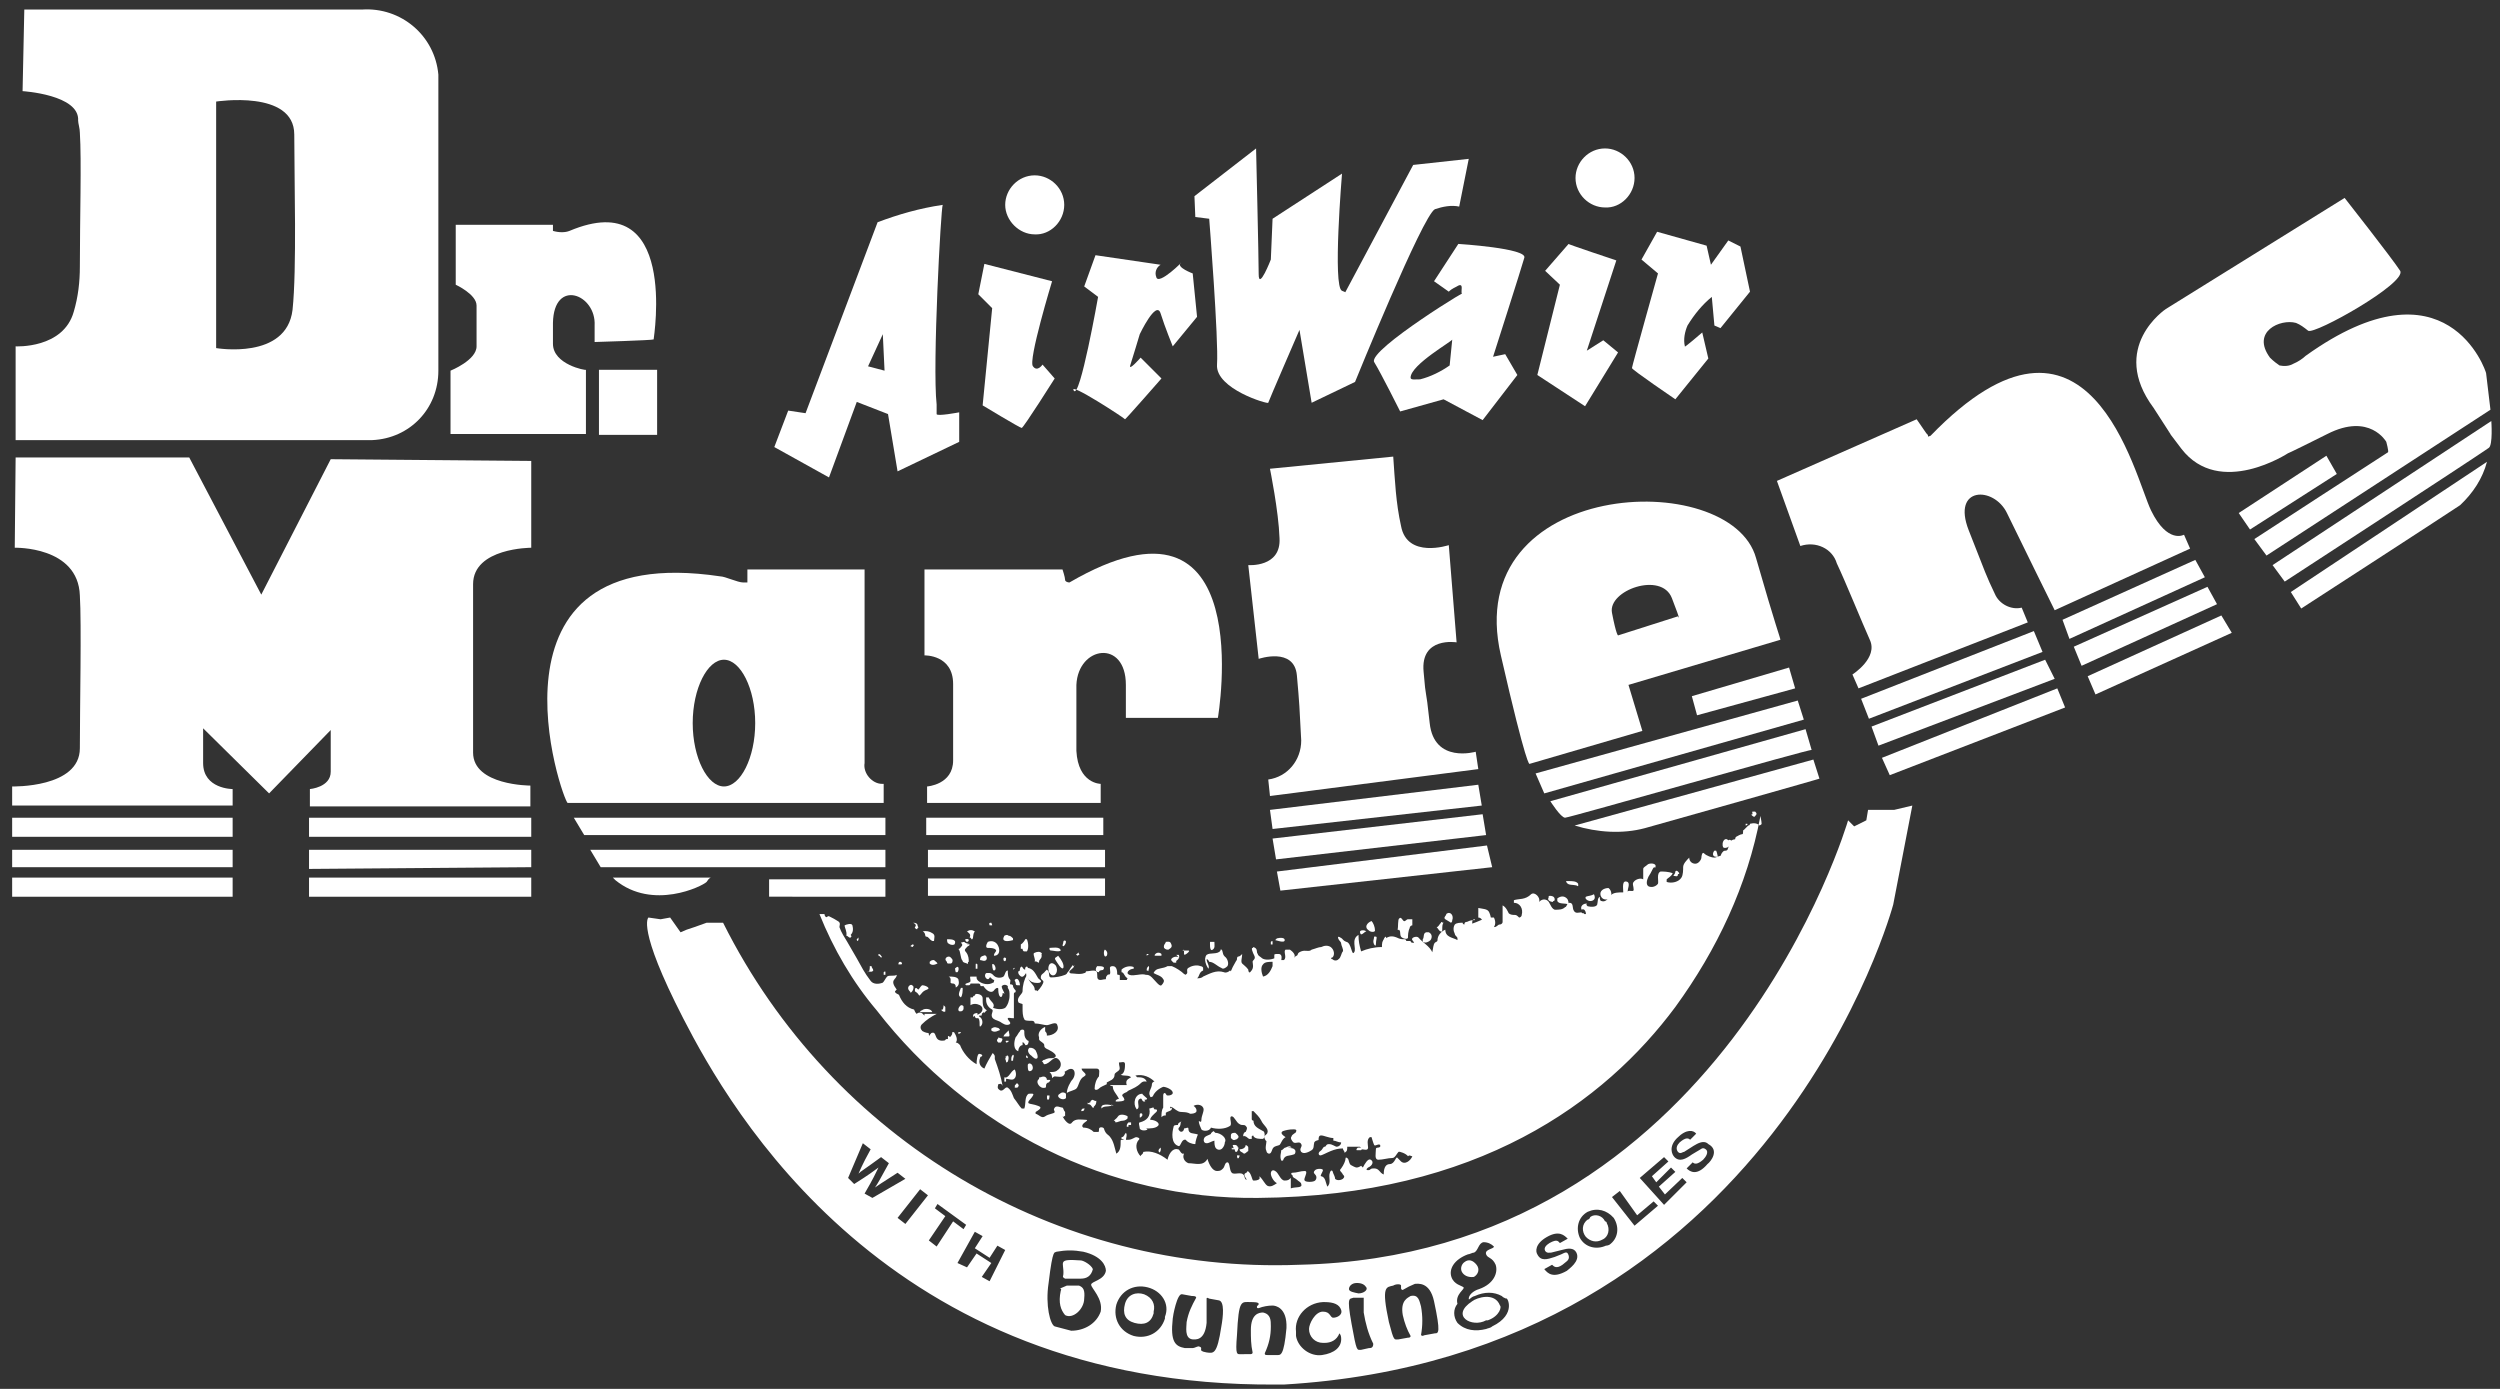 <?xml version="1.0" encoding="utf-8"?>
<!-- Generator: Adobe Illustrator 25.3.1, SVG Export Plug-In . SVG Version: 6.00 Build 0)  -->
<svg version="1.1" id="Layer_1" xmlns="http://www.w3.org/2000/svg" xmlns:xlink="http://www.w3.org/1999/xlink" x="0px" y="0px"
	 viewBox="0 0 288 160" style="enable-background:new 0 0 288 160;" xml:space="preserve">
<rect x="0" y="0" width="288" height="160" fill="#333333" stroke="none"/>
<style type="text/css">
	.st0{fill:#FFFFFF;}
</style>
<g id="katman_1">
	<g>
		<g>
			<path class="st0" d="M68.5,39.4c0,0,0-0.9,0-1.9c0.2-3.6-4.7-5.5-4.8-0.3c0,2,0,1.2,0,2.4c0,2.4,3.8,3.1,3.8,3V50H51.9v-7.3
				c0,0,3-1.2,3-2.8s0-3.4,0-4.7s-2.4-2.4-2.4-2.4v-6.9h11.2v0.7c0.7,0.2,1.4,0.2,1.9,0c12.6-5.3,9.7,12.3,9.7,12.5
				C75.2,39.2,68.5,39.4,68.5,39.4z"/>
			<path class="st0" d="M69,42.6h6.7v7.5H69V42.6z"/>
			<path class="st0" d="M146.3,54l14.2-1.4c0.2,2.8,0.3,5.3,0.9,8c0.7,3.8,5.5,2.2,5.5,2.2l0.9,11.2c0,0-4.2-0.7-3.8,3.4
				c0.3,3.6,0.2,1.2,0.7,5.9c0.5,4.7,5.3,3.3,5.3,3.3l0.3,2l-24,3.1l-0.2-1.9c2.2-0.3,3.8-2.2,3.8-4.5c-0.2-3.8-0.2-4.2-0.5-7.5
				c-0.3-3.3-4.4-1.9-4.4-1.9l-1.2-10.8c0,0,3.8,0.3,3.6-3.1C147.3,58.9,146.3,54,146.3,54z"/>
			<path class="st0" d="M172.9,75.5c3,13.1,3.3,12.5,3.3,12.5l13-3.8l-1.6-5.3l17.5-5.2c0-0.2-0.5-1.4-2.8-9.4
				C199.4,53.7,168.2,55.1,172.9,75.5z M193.3,71l-6.9,2.2c0,0-0.2,0-0.7-2.6c-0.5-2.6,5.7-4.8,6.9-1.7C193.8,72,193.3,71,193.3,71z
				"/>
			<path class="st0" d="M204.7,55.4l16.1-7.1l1.1,1.6c0.2,0.2,0.2,0.2,0.2,0.3c0,0.2,0.2,0,0.3,0c18.3-18.9,23.5,4.7,25.4,8.6
				s3.8,2.8,3.8,2.8l0.7,1.6l-15.6,7.1c0,0-4-8.1-5.5-11.2s-6.4-3.1-4.4,2c2,5.1,2,5.2,3,7.3c0.5,1.2,1.9,1.9,3.1,1.6l0.7,1.7
				l-19.5,7.6l-0.7-1.6c0,0,3-1.9,2-4c-0.9-2-2.8-6.7-3.8-8.8c-0.5-1.7-2.4-2.6-4.2-2L204.7,55.4z"/>
			<path class="st0" d="M106.7,96.2h20.4v-2h-20.4V96.2L106.7,96.2z M127.3,99.9v-2h-20.4v2H127.3z M127.3,103.2v-2h-20.4v2H127.3z"
				/>
			<polygon class="st0" points="146.3,93.3 170.3,90.4 170.7,92.8 146.6,95.5 			"/>
			<polygon class="st0" points="147,99 146.6,96.6 170.8,93.8 171.2,96.2 			"/>
			<polygon class="st0" points="147.5,102.6 147.1,100.4 171.3,97.4 171.9,99.9 			"/>
			<polygon class="st0" points="176.9,89.1 207.1,80.7 207.8,82.9 177.9,91.4 			"/>
			<path class="st0" d="M180.3,94.2c-0.5,0-1.7-1.9-1.7-1.9L208,84l0.7,2.4C208.7,86.2,180.8,94.2,180.3,94.2z"/>
			<path class="st0" d="M189.5,95.4c-2.6,0.7-5.5,0.5-8.1-0.3l27.5-7.6l0.7,2.2C209.7,89.7,193.8,94.2,189.5,95.4z"/>
			<polygon class="st0" points="194.9,80.2 206.1,76.9 206.8,79.3 195.5,82.4 			"/>
			<polygon class="st0" points="214.4,80.5 234.3,72.7 235.3,75.1 215.3,82.8 			"/>
			<polygon class="st0" points="216.4,85.9 215.6,83.7 235.6,76 236.7,78.2 			"/>
			<polygon class="st0" points="217.7,89.3 216.8,87.3 237,79.3 237.9,81.5 			"/>
			<polygon class="st0" points="237.6,71.4 252.9,64.5 254,66.5 238.4,73.6 			"/>
			<polygon class="st0" points="239.8,76.7 238.9,74.5 254.3,67.6 255.4,69.6 			"/>
			<polygon class="st0" points="241.4,80 240.5,77.9 255.9,70.9 257.1,72.9 			"/>
			<path class="st0" d="M274.9,50.9c0,0,0.3,1.1,0.2,1.2c-0.5,0.3-15.4,10-15.4,10l1.4,1.9l25.8-16.8l-0.5-4.2l0,0
				c0-0.2-4.5-13.7-20.8-2c-0.3,0.3-0.9,0.7-1.4,0.9c-0.5,0.3-1.1,0.3-1.6,0.2c-0.3-0.2-0.7-0.5-1.1-0.9c-2.2-3,1.2-4.5,3-4
				c0.5,0.2,0.9,0.5,1.4,0.9c0.7,0.5,11.4-5.5,10.6-6.9c-0.9-1.4-6.4-8.4-6.4-8.4l-20.6,12.8c0,0-6.6,4.4-1.4,11.4l2,3.1
				c-0.3-0.3-0.9-1.2,1.2,1.6c4.4,5.7,12.3,0.5,12.3,0.5s-0.3,0.2,4.5-2.2C273,47.5,274.9,50.9,274.9,50.9"/>
			<path class="st0" d="M261.8,65.1L287,48.5c0,0,0.2,2.8-0.3,3.1c-2,1.4-23.5,15.4-23.5,15.4L261.8,65.1z"/>
			<path class="st0" d="M263.9,68.2l22.6-15c-0.5,1.9-1.6,3.6-3.1,5c-2.4,1.6-18.3,11.9-18.3,11.9L263.9,68.2z"/>
			<polygon class="st0" points="257.9,59.1 268,52.5 269.2,54.6 259.2,61 			"/>
			<path class="st0" d="M2.8,1.1h38.9c4.5-0.3,8.4,3,8.8,7.5c0,0.5,0,0.9,0,1.4c0,6.7,0,16.4,0,24.4c0,3.1,0,6.1,0,8.3
				c0,4.4-3.3,7.8-7.6,8c-0.2,0-0.2,0-0.3,0H1.8V39.9c0,0,5.5,0.3,6.7-4c0.5-1.7,0.7-3.4,0.7-5.2c0-5.3,0.2-12.3,0-15.4
				c0-0.5-0.2-1.1-0.2-1.4c0.2-3-6.4-3.4-6.4-3.4L2.8,1.1z M24.9,11.7v28.4c0,0,8.1,1.4,8.8-4.4c0.5-4.7,0.2-15,0.2-20.2
				S24.9,11.7,24.9,11.7z"/>
			<path class="st0" d="M106,116.6c0-0.2,0.2-0.2,0.2-0.2c0.3-0.3,1.1-0.2,1.2,0.2l0,0l0,0H106z"/>
			<path class="st0" d="M106.7,107.9c0.3,0,0.3,0.3,0.7,0.5h0.2c0-0.3,0.2-0.7-0.2-0.9c-0.3-0.2-0.7-0.3-1.1-0.2
				C106.7,107.5,106.5,107.9,106.7,107.9z"/>
			<path class="st0" d="M105.4,106.9c0.2,0.2,0.3,0.2,0.3,0c0.2,0,0-0.2,0-0.3c0-0.2-0.2-0.3-0.5-0.3l0,0
				C105.8,106.6,105.3,106.8,105.4,106.9z"/>
			<path class="st0" d="M109.3,108.7c0.2,0.2,0.7,0.2,0.7,0c0.2-0.5-0.5-0.5-0.9-0.5C109.1,108.3,109.1,108.7,109.3,108.7z"/>
			<path class="st0" d="M109.3,110.2c-0.3,0-0.5,0.3-0.3,0.5c0.2,0.2,0,0.2,0.2,0.3c0.2,0,0.3,0,0.3,0c0.2,0,0.3-0.3,0.2-0.5l0,0
				C109.6,110.4,109.5,110.2,109.3,110.2z"/>
			<path class="st0" d="M107.6,110.6c-0.2,0-0.3,0-0.5,0.2v0.2c0.2,0.2,0.5,0.2,0.9,0C107.9,110.8,107.8,110.8,107.6,110.6z"/>
			<path class="st0" d="M105.1,108.8C105.1,108.8,105,108.7,105.1,108.8c-0.2,0.2-0.3,0.2-0.2,0.2c0.1,0,0.2,0.2,0.3,0
				C105.4,108.8,105.1,108.8,105.1,108.8z"/>
			<path class="st0" d="M103.7,110.8C103.7,110.8,103.6,110.8,103.7,110.8c-0.2,0-0.2,0.2-0.2,0.3c0,0,0.2,0,0.3,0
				C104,111.1,103.9,110.8,103.7,110.8z"/>
			<path class="st0" d="M111.7,108.8c-0.2,0-0.3,0-0.5-0.2c-0.2-0.2-0.3,0-0.5,0c0.2,0.2,0.2,0.3,0,0.5c0,0-0.2,0.3-0.3,0.2
				c0.3,0.3,0.2,1.1,0.5,1.4c0,0.2,0.3,0.2,0.5,0.3c0.2,0.2,0-0.2,0.2-0.2c0-0.3,0-0.7-0.3-1.1c-0.2-0.2-0.2-0.3,0-0.5l0.2-0.2
				C111.4,109,111.7,109,111.7,108.8c-0.3-0.2-0.7-0.2-1.1-0.3"/>
			<path class="st0" d="M111.2,108.2C111.2,108.2,111.2,108.3,111.2,108.2c0,0.3,0.2,0.3,0.2,0.3l0,0c0,0,0.2,0,0.2-0.2
				C111.6,108.1,111.2,108.2,111.2,108.2z"/>
			<path class="st0" d="M111.4,107.3c0.2,0.2,0.5,0.3,0.3,0.7c0.2,0,0.2,0.3,0.3,0.2c0.2-0.2,0-0.5,0.3-0.9
				C112,107.1,111.7,107.1,111.4,107.3C111.4,107.1,111.4,107.1,111.4,107.3z"/>
			<path class="st0" d="M114.2,106.3c-0.2,0-0.3,0-0.2,0.3c0.2,0,0.2,0,0.3,0C114.3,106.5,114.2,106.3,114.2,106.3z"/>
			<path class="st0" d="M113.8,108.5c-0.2,0.3-0.3,0.7,0,0.7s0.7,0,0.9,0.2c0.2,0.2-0.2,0.3-0.2,0.7c0.7,0,0.7-0.7,0.5-1.1
				C114.8,108.5,114.3,108.3,113.8,108.5L113.8,108.5z"/>
			<path class="st0" d="M113.6,112.1C113.6,112.1,113.4,112.1,113.6,112.1c-0.3,0.3,0,0.7,0.2,0.7c0.2,0,0.2-0.3,0.3-0.2
				c0.2,0.2,0.3,0.3,0.5,0.3c-0.2,0,0,0.3-0.2,0.3c-0.5,0.3-1.2,0.2-1.7-0.2c-0.2-0.2-0.2-0.3-0.2-0.5c-0.2,0-0.5,0-0.7,0
				c-0.1,0,0,0.3,0,0.5c0,0.2-0.3,0.2-0.5,0.3c-0.2,0.1,0,0.2,0,0.2c0.2,0,0.3,0,0.3,0c0.2,0,0.2-0.2,0.2-0.2c0.3,0,0.5,0,0.9,0
				c0.3,0,0.2,0.3,0.3,0.3c0.2,0,0.3,0,0.3,0c0.3,0.5,0.9,0.9,1.2,0.5s0.5-0.3,0.5-0.2c0,0.2,0,0.7,0.2,0.9c0.2,0.2,0.3-0.2,0.3-0.3
				c0-0.1,0-0.2,0.2,0c0-0.3-0.3-0.5-0.3-0.9l0,0c0.2-0.2,0.5-0.2,0.7,0v0.2c0.2,0.3,0.2,0.5,0.2,0.9c0,0.5-0.2,1.1-0.5,1.4
				c-0.3,0.2-0.9,0.2-1.4,0c0.3-0.5-0.3-0.7-0.5-1.2h-0.3v0.3c0,0.5,0.3,0.9,0.7,1.1c0.2,0.2-0.2,0.5,0,0.9c0.2,0.3,0.5,0.3,0.9,0.5
				c0.3,0.2,0.7,0.5,1.1,0.3c0.3-0.2-0.3-0.5-0.2-0.7c0.1-0.1,0.3,0,0.7,0c0-0.9,0-1.9,0-2.8c0-0.2,0.2-0.2,0.2-0.2l0,0v-0.2
				c0,0-0.3-0.3-0.3-0.5c0-0.2-0.2-0.2-0.3-0.2c-0.1,0,0-0.3,0-0.5c-0.3-0.3-0.3-0.7-0.3-1.1c-0.3,0-0.3,0.5-0.5,0.7
				c-0.3,0.2-0.9,0.2-1.2-0.2c-0.3-0.3-0.5-0.2-0.9-0.2"/>
			<path class="st0" d="M110.1,112h0.2c0.2-0.2,0.2-0.9-0.2-0.5C110,111.5,110,111.6,110.1,112C110,112,110.1,112,110.1,112z"/>
			<path class="st0" d="M109.5,113.2c0.2,0.2,0.3,0,0.5,0.2c0.2,0.2,0,0.5,0.2,0.3c0.3-0.2,0.3-0.5,0.2-0.9
				c-0.2-0.3-0.7-0.3-1.1-0.3C109.6,112.7,109.5,112.9,109.5,113.2z"/>
			<path class="st0" d="M112,114.9h-0.2c0,0,0,0.5,0,0.9c0.3-0.2,0.7-0.2,1.1,0c0.5,0.3,0.3,0.9-0.3,1.1v-0.2c0,0-0.5,0-0.5,0.3
				c0,0.3,0.2,0,0.2,0s0,0.3,0.2,0.3c0.2,0,0.2,0,0.2,0c0.3,0.3,0,1.2,0.3,0.9c0.3-0.3,0.2-0.9-0.2-1.1V117h0.2c0.2,0,0-0.2,0.2-0.3
				c0.2-0.2,0.2,0,0.2,0s0.2-0.3,0.3-0.3c-0.5-0.3-0.5-0.7-0.5-1.4c0-0.3-0.3-0.5-0.7-0.5c0,0-0.2,0-0.2,0.2
				C112,114.7,112.2,114.9,112,114.9z"/>
			<path class="st0" d="M110.7,114.9L110.7,114.9c0.2-0.3,0.2-0.7,0.2-1.1h-0.2C110.5,114.3,110.3,114.7,110.7,114.9z"/>
			<path class="st0" d="M110.7,116.5c0.2,0,0.3-0.2,0.3-0.3V116c0-0.2-0.2-0.2-0.3-0.2l0,0C110.3,116.1,110.3,116.6,110.7,116.5z"/>
			<path class="st0" d="M108.4,116.3c0.2,0.3,0.5,0.3,0.5,0.2c0-0.1,0-0.3,0-0.5l-0.2-0.2C108.7,115.8,108.7,116.5,108.4,116.3z"/>
			<path class="st0" d="M110.7,118.9c-0.2,0-0.2,0-0.3,0v0.2C110.3,119.1,110.7,119.1,110.7,118.9
				C110.9,118.7,110.7,118.9,110.7,118.9z"/>
			<path class="st0" d="M105.4,113.9c0,0.2,0,0.2,0,0.3c0.3,0.2,0.3,0.2,0.5,0.5c0.3-0.2,0.3-0.5,0.9-0.7c0.5-0.2-0.3-0.5-0.5-0.5
				c-0.2,0-0.3,0.3-0.5,0.5C105.6,113.9,105.6,113.7,105.4,113.9z"/>
			<path class="st0" d="M112.9,110.6c0.2,0,0.5,0.2,0.7,0c0.2-0.2,0-0.7-0.3-0.5C112.9,110.2,112.9,110.4,112.9,110.6z"/>
			<path class="st0" d="M112.4,111.6h0.2c0-0.2,0-0.3,0-0.5c0,0-0.2-0.2-0.2,0C112.4,111.3,112.4,111.5,112.4,111.6z"/>
			<path class="st0" d="M116.7,108.3v-0.2c-0.2-0.2-0.3-0.3-0.5-0.3c-0.2-0.2-0.5,0-0.5,0C115.3,108.5,116,108.5,116.7,108.3z"/>
			<path class="st0" d="M117.6,108.8c0,0.2,0,0.3,0,0.5h0.2c0,0,0,0.3,0.2,0.3c0.2,0,0.3,0,0.3,0c0.2-0.3,0.2-0.9,0-1.4h-0.2
				C118.1,108.3,117.8,108.7,117.6,108.8z"/>
			<path class="st0" d="M115.9,110.4c-0.2-0.2-0.3,0-0.3,0v0.2C115.7,110.8,115.9,110.8,115.9,110.4
				C115.9,110.6,115.9,110.6,115.9,110.4z"/>
			<path class="st0" d="M116.9,111.5C116.7,111.3,116.7,111.3,116.9,111.5c-0.2,0-0.2,0.2-0.2,0.2S116.9,111.6,116.9,111.5
				C116.9,111.1,116.9,111.5,116.9,111.5z"/>
			<path class="st0" d="M114.5,111.8c0.3,0,0.2-0.5,0-0.7c-0.2-0.1-0.2,0-0.2,0S114.3,111.8,114.5,111.8z"/>
			<path class="st0" d="M119.2,110.8c0.2-0.2,0.5,0.3,0.5,0s0.3-0.3,0.3-0.7s-0.2-0.2-0.2,0c0,0.2,0.3-0.3,0.2-0.3
				c-0.2-0.2-0.5-0.2-0.9,0C119,110.1,119.3,110.4,119.2,110.8z"/>
			<path class="st0" d="M120.9,109.2c0,0.2,0,0.3,0.2,0.3c0.2,0,0.9,0.2,1.1,0C122.1,109,121.2,109.2,120.9,109.2z"/>
			<path class="st0" d="M118.4,111.5c-0.2,0-0.3,0-0.3,0.2c-0.3,0-0.3-0.5-0.5-0.3c-0.2,0.2,0,0.5-0.3,0.5c0,0.2,0,0.3,0.2,0.5
				c0.3,0.3,0.5,0,0.7-0.3c0,0.3,0.2,0.7,0.5,0.9c0.2,0.2,0.7,0.3,1.1,0.2c0.3-0.2,0-0.3-0.2-0.5C119.2,112,119,111.6,118.4,111.5
				c0-0.2-0.2-0.2-0.3,0v0.2"/>
			<path class="st0" d="M116.9,113c0.2,0.2,0,0.5,0.3,0.5s0.2,0,0.3,0c0-0.3-0.2-0.9-0.5-0.7C116.7,113,117.1,113,116.9,113z"/>
			<path class="st0" d="M114.2,118.5v0.2c0.2,0.2,0.5,0.2,0.9,0c0.2,0,0-0.3-0.2-0.3C114.6,118.3,114.5,118.3,114.2,118.5
				C114.3,118.3,114.2,118.5,114.2,118.5z"/>
			<path class="st0" d="M115.7,119.4c0.2,0,0.3,0,0.5,0c0.2,0,0-0.5,0-0.7c-0.2,0.2-0.3,0.3-0.5,0.5
				C115.5,119.5,115.7,119.4,115.7,119.4z"/>
			<path class="st0" d="M115.3,119.6c-0.2,0-0.3-0.2-0.3,0c-0.2,0.2-0.2,0.3,0,0.5l0,0c0.2,0,0.3,0,0.3,0S115.7,119.6,115.3,119.6z"
				/>
			<path class="st0" d="M116.2,119.9c-0.2,0-0.2,0-0.3,0c-0.1,0,0,0.2,0,0.2S116.2,120.1,116.2,119.9z"/>
			<path class="st0" d="M118.2,119.7c-0.2-0.3-0.2-0.5-0.2-0.9c0-0.3-0.5-0.2-0.5,0c-0.2,0.2-0.3,0.5-0.5,0.7
				c-0.2,0.5-0.3,1.4,0.3,1.6c0-0.3,0.2-0.7,0.5-0.7c0,0,0,0,0-0.2c0-0.2,0-0.2,0.2,0c0.2,0.2,0,0.2,0.2,0.2c0.2,0,0.3-0.2,0.3-0.5
				C118.4,119.9,118.4,119.9,118.2,119.7C118.4,119.9,118.2,119.7,118.2,119.7z"/>
			<path class="st0" d="M118.8,121.6c0.2,0.2,0.5,0.5,0.7,0.3c0.1-0.2,0-0.5-0.2-0.9c-0.2-0.2-0.3-0.3-0.7-0.3l0,0
				C118.2,121,118.6,121.5,118.8,121.6z"/>
			<path class="st0" d="M118.2,121.6C118.2,121.6,118.2,121.8,118.2,121.6c0,0.2,0,0.3,0.2,0.3C118.4,121.8,118.4,121.6,118.2,121.6
				z"/>
			<path class="st0" d="M116.7,121.5L116.7,121.5c-0.2,0.2-0.2,0.3-0.2,0.7h0.2C116.7,121.8,116.9,121.6,116.7,121.5z"/>
			<path class="st0" d="M115.9,121.8c-0.2,0.2,0,0.3,0,0.5c0,0.2,0.2,0,0.2,0s0.2-0.5,0-0.7C116,121.6,115.9,121.6,115.9,121.8
				C115.9,121.6,115.7,121.8,115.9,121.8z"/>
			<path class="st0" d="M116.9,123.2c-0.5,0.2-0.7,1.1-1.2,0.9c0,0.2,0,0.3,0,0.5h0.2c0,0,0-0.2,0-0.3c0-0.1,0.7,0.2,0.9,0
				C117.1,124.1,117.1,123.6,116.9,123.2L116.9,123.2z"/>
			<path class="st0" d="M120.4,125.3c0.2,0,0-0.3,0.2-0.5c0.2-0.2,0.2,0,0.3-0.2c0.2-0.2,0-0.2,0-0.2h-0.3c0-0.3-0.3-0.5-0.7-0.3
				c-0.2,0-0.2,0-0.2,0.2C119.2,124.6,119.8,125.5,120.4,125.3z"/>
			<path class="st0" d="M118.6,123.4c0.3,0,0.5-0.3,0.3-0.7c-0.2-0.3-0.5-0.2-0.5,0C118.4,123,118.4,123.4,118.6,123.4z"/>
			<path class="st0" d="M125.9,126.7c-0.2,0-0.3,0.2-0.3,0.3c-0.2,0-0.2,0.2-0.3,0v0.2c0.2,0,0.3,0,0.5,0.3c0.2,0.3,0.2,0,0.2,0
				c0.2-0.2,0.3-0.3,0.3-0.7C126.2,126.9,125.9,126.7,125.9,126.7L125.9,126.7z"/>
			<path class="st0" d="M124.8,127.7C124.8,127.5,124.8,127.7,124.8,127.7c-0.2,0-0.3,0.3-0.2,0.3s0.3,0,0.3-0.2
				C125,127.7,125,127.7,124.8,127.7z"/>
			<path class="st0" d="M122.8,126.5c0-0.2,0-0.3,0-0.5c-0.2-0.2-0.5-0.2-0.7,0C121.5,126.3,122.4,126.9,122.8,126.5z"/>
			<path class="st0" d="M120.7,126.7C120.7,126.7,120.9,126.7,120.7,126.7c0.2,0,0.2-0.3,0.2-0.5h-0.3
				C120.7,126.1,120.5,126.5,120.7,126.7z"/>
			<path class="st0" d="M116.9,125.3c0,0,0.2,0,0.3,0c0.2-0.2,0.2-0.3,0-0.5c0,0-0.2,0-0.2,0.2C116.9,124.9,116.9,125.1,116.9,125.3
				z"/>
			<path class="st0" d="M129.9,128.9c0-0.2,0-0.3,0-0.3c-0.3-0.2-0.9-0.3-1.1,0s-0.3,0.3-0.5,0.5c0.2,0,0.2,0.2,0.2,0.2
				c0.3,0,0.5-0.2,0.9-0.2c0.2,0,0.5-0.2,0.5-0.3"/>
			<path class="st0" d="M130,129.3c-0.2,0.2-0.2,0.3-0.2,0.5h0.2c0-0.2,0-0.2,0-0.2h0.3c0-0.2,0-0.2,0-0.3
				C130.4,129.3,130.2,129.3,130,129.3L130,129.3z"/>
			<path class="st0" d="M132.4,127.7c0.2,0.9-0.3,1.4-1.1,1.6c-0.2,0,0,0.5,0,0.7c0,0.1,0.3,0.3,0.7,0.2s0-0.2,0-0.2
				c0.5,0,1.1,0,1.4-0.3s-0.3-0.7-0.9-0.7c0-0.3,0.5-0.7,0.7-0.9c0.2-0.2,0-0.3,0-0.3H133c0,0-0.2-0.2,0-0.2s-0.3,0-0.3,0v0.2
				C132.8,127.5,132.6,127.7,132.4,127.7z"/>
			<path class="st0" d="M131.6,126c-0.9,0-1.1,1.2-0.7,1.7c0,0.2,0.2,0,0.2,0c0.2-0.3-0.2-0.9,0.2-1.1c0.3-0.2,0.2,0.3,0.5,0.3
				s0-0.2,0-0.2s0.5,0,0.3-0.2C131.9,126.3,131.6,126.1,131.6,126c-0.2,0-0.3,0-0.5,0"/>
			<path class="st0" d="M136.2,129.1c-0.2,0.2-0.5,0.2-0.5,0.5c-0.2,0-0.5,0-0.5,0.2c-0.2,0.7-0.3,1.9,0.5,2.2
				c0.3,0.2,0.3-0.5,0.7-0.7h0.2c0.2,0.3,0.7,0.5,1.1,0.5c0-0.3,0.2-0.9,0.3-1.1c-0.5-0.2-1.1,0-1.1-0.7c0-0.2-0.3,0-0.5,0
				c0,0.3-0.3,0.5-0.5,0.3c-0.2-0.2-0.2-0.3,0-0.5C136.1,129.4,135.9,129.3,136.2,129.1z"/>
			<path class="st0" d="M138.8,131c-0.2,0.2-0.2,0.7,0.2,0.7c0.3,0,0.5-0.2,0.9-0.3c0,0.3,0,0.7,0.2,0.9s0.5,0.2,0.7,0
				c0.2-0.2,0.3-0.5,0.3-0.7c0.3-0.5-0.5-1.1-1.1-1.1l-0.2-0.2c0,0-0.3,0.2-0.3,0.3C139.5,130.7,139,130.8,138.8,131z"/>
			<path class="st0" d="M142.3,130.5c-0.2,0-0.5,0-0.5,0.3c0,0.2,0,0.2,0,0.3c0.2,0.2,0.3,0.3,0.5,0.2s0.2,0,0.3-0.2
				C142.8,131,142.6,130.7,142.3,130.5z"/>
			<path class="st0" d="M142.6,132.2c0-0.2-0.2-0.3-0.3-0.3h-0.2c-0.2,0,0,0.2,0,0.3c0,0.2-0.2,0-0.2,0v0.2c0,0,0.2,0,0.3,0
				c0.1,0,0,0.3,0.2,0.3s0.2-0.3,0.3-0.5H142.6z"/>
			<path class="st0" d="M142.8,133.1c-0.2,0-0.2,0-0.3,0c0,0,0,0.5,0.2,0.3C142.8,133.2,142.8,133.2,142.8,133.1z"/>
			<path class="st0" d="M148.8,132.2c-0.2-0.2-0.3-0.2-0.7,0c-0.2,0-0.3,0.3-0.5,0.3c0,0.3-0.2,0.7,0,1.2h0.2
				c0.2-0.7,0.7-0.5,1.2-0.7c0.2,0,0.3-0.3,0.2-0.5l0,0c-0.2-0.3-0.5-0.2-0.9-0.3"/>
			<path class="st0" d="M156.5,132.2C156.5,132.2,156.3,132.2,156.5,132.2c-0.2,0-0.3,0.3-0.2,0.3c0.1,0,0.3,0,0.5,0
				c0.2-0.2,0.2-0.3,0-0.3C156.6,132.2,156.5,132.2,156.5,132.2z"/>
			<path class="st0" d="M133.7,132.2c-0.2,0.2-0.3,0.3-0.2,0.5C133.6,132.9,133.8,132.5,133.7,132.2
				C133.8,132.2,133.7,132.2,133.7,132.2z"/>
			<path class="st0" d="M129.7,130.5c-0.2,0.2-0.2,0.5-0.5,0.5v0.2c0.2,0,0.5,0.3,0.5,0.2C129.7,131.1,129.9,130.7,129.7,130.5
				C129.9,130.5,129.7,130.5,129.7,130.5C129.5,130.3,129.7,130.5,129.7,130.5z"/>
			<path class="st0" d="M128.3,127.4c-0.5-0.2-1.6-0.3-1.4,0.3c0.2-0.3,0.7-0.2,1.1-0.3c0,0,0.2-0.2,0-0.2"/>
			<path class="st0" d="M131.6,128.4c0-0.2-0.3-0.2-0.3,0s0,0.2,0,0.3s0.2,0,0.3-0.2C131.6,128.4,131.6,128.4,131.6,128.4z"/>
			<path class="st0" d="M105,114.3c0.2-0.2,0.3-0.5,0.2-0.7c-0.2-0.2-0.3-0.2-0.5,0c-0.2,0.3,0,0.5,0.2,0.7
				C104.8,114.4,104.8,114.4,105,114.3C104.8,114.4,105,114.3,105,114.3z"/>
			<path class="st0" d="M100.6,111.8c0-0.2-0.2-0.3-0.2-0.5h-0.2c0,0.3,0,0.7-0.3,0.7C100.1,111.8,100.4,112.1,100.6,111.8z"/>
			<path class="st0" d="M102,112c0-0.2-0.2,0-0.2,0s0,0.2,0,0.3h0.2C102,112.3,102,112.1,102,112L102,112L102,112z"/>
			<path class="st0" d="M101.2,109.9v0.2l0,0c0.2,0,0.2,0.2,0.3,0.2c0.2,0,0-0.2,0-0.2C101.4,109.9,101.2,109.9,101.2,109.9z"/>
			<path class="st0" d="M97.3,106.6c0,0.3,0.3,0.7,0.2,1.2c0.2,0,0.3,0.3,0.5,0.2c0.2-0.2,0-0.2,0-0.3c0.3-0.3,0.3-0.7,0.2-1.1
				C98.1,106.3,97.5,106.5,97.3,106.6L97.3,106.6z"/>
			<path class="st0" d="M98.7,108.2L98.7,108.2C98.6,108.2,98.7,108.2,98.7,108.2c0,0.3,0.2,0.2,0.2,0c0-0.2,0,0,0-0.2l0,0"/>
			<path class="st0" d="M120.9,111.1c-0.2,0.3-0.2,0.9,0.2,1.2c0.5,0.3,0.9-0.5,0.5-1.1C121.2,110.8,121,111,120.9,111.1z"/>
			<path class="st0" d="M121.9,110.1c-0.2,0.2-0.5,0.2-0.3,0.5c0.2,0.3,0.7,1.2,0.9,0.9C122.6,111.1,122.3,110.6,121.9,110.1
				c0,0-0.2,0-0.3,0l0,0"/>
			<path class="st0" d="M123.7,111.3c0,0-0.2-0.2-0.2,0c-0.2,0.2-0.3,0.5-0.5,0.7c-0.2,0.2-0.2,0.5,0,0.7c0,0,0.2,0.2,0.2-0.2
				c0.2,0.2,0.3,0,0.3,0v-0.2c-0.2-0.2-0.3-0.2-0.3-0.3C123.1,111.8,123.8,111.5,123.7,111.3C123.8,111.1,123.8,111.3,123.7,111.3z"
				/>
			<path class="st0" d="M126.4,111.3c-0.2,0.2-0.3,0.7,0.2,0.7c0-0.3,0.5-0.2,0.5-0.3C127.4,111.3,126.8,111.3,126.4,111.3z"/>
			<path class="st0" d="M124.2,109.7c0,0.2-0.3,0.2-0.2,0.3c0.2,0.2,0.2,0,0.3,0C124.4,110,124.3,109.9,124.2,109.7
				C124.2,109.9,124.2,109.9,124.2,109.7L124.2,109.7z"/>
			<path class="st0" d="M122.8,108.5c0-0.2-0.3-0.2-0.3,0c0,0.2-0.2,0.5,0,0.5C122.6,109,122.8,108.7,122.8,108.5z"/>
			<path class="st0" d="M134.3,108.5c0,0.2-0.3,0.3-0.2,0.7c0.2,0.2,0.3,0.2,0.5,0.2c0.3-0.2,0.5-0.3,0.3-0.7
				C134.8,108.4,134.5,108.5,134.3,108.5C134.3,109,134.3,108.5,134.3,108.5z"/>
			<path class="st0" d="M135.9,110.4c-0.2-0.3-0.7-0.2-0.9,0c-0.2,0.2,0,0.3,0.2,0.5c0.2,0,0.2,0,0.3,0v-0.2c0,0,0.5-0.3,0.3-0.7
				c0,0-0.2,0-0.3,0"/>
			<path class="st0" d="M136.4,109.4c0,0.2,0,0.3,0,0.5c0,0.2,0.3,0,0.5-0.2c0.2-0.2,0-0.2,0-0.2s-0.5,0-0.7,0
				C136.4,109.4,136.4,109.4,136.4,109.4z"/>
			<path class="st0" d="M139.7,109.4c0.3-0.2,0.2-0.5,0.2-0.9c-0.2,0-0.5,0-0.5,0S139.3,109.7,139.7,109.4z"/>
			<path class="st0" d="M139.2,111.6c0.2-0.3-0.2-0.7-0.2-1.1c0.2,0,0.3,0.3,0.3,0.3c0.5,0,0.9,0.5,1.4,0.7c0.2,0.2,0.5,0,0.7-0.2
				c0.2-0.3,0-0.9-0.3-1.1c-0.2-0.2-0.2-0.3-0.3-0.7c-0.2-0.3-0.2,0-0.2,0c-0.3,0.5-1.2,0.2-1.6,0.5
				C138.6,110.5,139,111.3,139.2,111.6C139.2,111.8,139.2,111.6,139.2,111.6z"/>
			<path class="st0" d="M132.3,111.3L132.3,111.3c-0.2,0.2-0.2,0.3-0.2,0.5c0.2,0,0.2,0.2,0.2,0
				C132.4,111.5,132.4,111.3,132.3,111.3z"/>
			<path class="st0" d="M133.8,109.9c-0.2-0.2-0.5-0.2-0.7,0c0,0-0.2,0.2,0,0.2s0.5,0,0.7,0V109.9z"/>
			<path class="st0" d="M132.3,109.9h-0.2v0.2C132.3,109.9,132.3,110.1,132.3,109.9C132.4,109.9,132.4,109.9,132.3,109.9z"/>
			<path class="st0" d="M127.3,109.4L127.3,109.4c-0.2,0-0.2,1.1,0.2,0.7C127.6,109.9,127.6,109.6,127.3,109.4z"/>
			<path class="st0" d="M148,108.3c0-0.3-0.5-0.3-0.9-0.2l-0.2,0.2C147,108.3,148,108.7,148,108.3z"/>
			<path class="st0" d="M146.6,108.5c0-0.2-0.2,0-0.2,0v0.3h0.2C146.6,108.7,146.6,108.7,146.6,108.5z"/>
			<path class="st0" d="M158,106.1c-0.5,0.2-0.9,0.7-0.3,1.1c0.2,0.2,0.7,0.2,0.7,0C158.4,106.8,158.2,106.3,158,106.1L158,106.1z"
				/>
			<path class="st0" d="M157.4,107.3c-0.2-0.2-0.9-0.2-0.7,0.2C156.8,107.9,157.2,107.3,157.4,107.3z"/>
			<path class="st0" d="M158.5,107.9h-0.2c0,0.3-0.2,0.5,0,0.9c0.2,0.3,0.2,0,0.2,0C158.5,108.3,158.7,107.9,158.5,107.9
				C158.2,107.7,158.5,107.9,158.5,107.9z"/>
			<path class="st0" d="M159.6,107.9c-0.2,0.2-0.3,0.5-0.2,0.7c0.2,0.2,0.2,0,0.2,0C159.6,108.2,159.8,108,159.6,107.9z"/>
			<path class="st0" d="M161,107.1c0.2,0,0.2,0.2,0.2,0c0.2,0.3,0,0.7,0.3,0.9c0.3,0.2,0.7,0.2,0.7,0c0-0.2,0-0.7,0.2-1.1
				c0-0.2,0.2-0.3,0.3-0.3c0-0.2,0-0.3,0-0.7c-0.2,0-0.3,0-0.5,0s-0.3,0.3-0.5,0.2c-0.2-0.2-0.3-0.5-0.5-0.3
				C161,105.9,161.1,106.8,161,107.1z"/>
			<path class="st0" d="M163.9,108.2c0,0,0,0.2,0,0.3c0.3,0.2,0.7,0,0.9-0.2c0.2-0.3,0.2-0.7-0.2-0.9c0,0-0.2,0-0.3,0
				C163.9,107.5,164.1,108,163.9,108.2z"/>
			<path class="st0" d="M166.3,106.3c-0.2,0-0.3-0.2-0.3,0c-0.2,0.2-0.3,0.5-0.5,0.5c0.2,0.2,0.3,0.5,0.5,0.5
				C166.3,107.5,166,106.6,166.3,106.3z"/>
			<path class="st0" d="M166.5,105.9l0.5,0.3c0.2,0.2,0.3,0,0.3-0.2l0,0c0.2-0.5-0.2-1.1-0.7-0.7
				C166.7,105.4,166.2,105.7,166.5,105.9z"/>
			<path class="st0" d="M170.3,104.6c0,0.3,0,0.7,0,1.1c0.5,0,0.5,0.7,0.9,0.7c0.9,0.2,0.5-1.1,0.3-1.4S170.8,104.7,170.3,104.6
				L170.3,104.6z"/>
			<path class="st0" d="M178.6,103.2c-0.2,0-0.2,0-0.2,0.2l0,0c-0.2,0.3,0.2,0.5,0.5,0.5c0-0.2,0.2,0,0.2-0.3
				C179.1,103.2,178.6,103.2,178.6,103.2L178.6,103.2z"/>
			<path class="st0" d="M180.8,101.5c-0.2,0-0.3,0-0.3,0s-0.2,0,0,0.2c0.2,0.3,0.7,0.2,1.1,0.3c0.3,0.2,0.2,0,0.2-0.2
				c-0.2-0.3-0.7-0.3-1.1-0.3"/>
			<path class="st0" d="M180.7,104.2c0-0.2,0-0.5-0.2-0.7c-0.3-0.3-0.7-0.3-1.1,0c0,0.2,0,0.2,0,0.3
				C179.6,104.2,180.3,104,180.7,104.2L180.7,104.2z"/>
			<path class="st0" d="M183.6,103C183.6,103,183.6,102.8,183.6,103c-0.2,0.2-0.7,0.2-0.9,0.3c-0.2,0.2,0.2,0.5,0.5,0.5
				C183.6,103.8,183.9,103.5,183.6,103C183.8,103.2,183.6,103.2,183.6,103L183.6,103z"/>
			<path class="st0" d="M185.3,102.3c-0.5,0-1.1,0.3-0.9,0.9c0.2,0.5,0.7,0.5,1.1,0.3C185.7,103.2,185.7,102.6,185.3,102.3
				C185.5,102.3,185.3,102.3,185.3,102.3z"/>
			<path class="st0" d="M193.3,100.4c-0.2-0.2-0.3,0-0.3,0c0,0.3-0.3,0.5-0.2,0.5c0.2,0,0.5,0.2,0.5-0.2
				C193.5,100.7,193.5,100.6,193.3,100.4z"/>
			<path class="st0" d="M199.2,96.9c-0.2-0.2-0.3-0.3-0.5-0.2c-0.3,0.2-0.3,0.7-0.2,0.9c0.2,0.2,0.7,0,0.9-0.3
				c0.2-0.3,0-0.7-0.3-0.5"/>
			<path class="st0" d="M197.7,98h-0.2c-0.2,0.2-0.3,0.7,0.2,0.7h0.2C197.8,98.3,197.8,98.2,197.7,98L197.7,98L197.7,98z"/>
			<path class="st0" d="M201.9,93.8c-0.3,0,0,0.2,0,0.2s0.2,0.2,0.3,0c0.2-0.2,0.2-0.3,0-0.5c0,0-0.2,0-0.3,0S201.9,93.7,201.9,93.8
				z"/>
			<path class="st0" d="M201.3,94.9h-0.2v0.2C201.1,95.1,201.3,95.1,201.3,94.9C201.3,95.1,201.4,95.1,201.3,94.9
				C201.3,94.7,201.3,94.9,201.3,94.9z"/>
			<path class="st0" d="M182.9,140.5c-0.7,0.5-0.7,1.4-0.2,2c0.5,0.5,1.2,0.7,1.9,0.3c0.7-0.3,0.9-1.2,0.5-1.9c0,0,0-0.2-0.2-0.2
				c-0.3-0.7-1.2-0.9-1.7-0.5C183.1,140.5,182.9,140.5,182.9,140.5z"/>
			<path class="st0" d="M131.8,149.1c-0.9-0.3-1.9,0-2.2,1.1s0,1.9,1.1,2.2s1.9,0,2.2-1.1v-0.2C133.1,150.3,132.8,149.5,131.8,149.1
				C131.9,149.1,131.8,149.1,131.8,149.1z"/>
			<path class="st0" d="M124.3,148.1c-0.5,0-0.9,0-1.4,0l-0.7,0.3c-0.3,0,0.2,0,0,0.3c-0.3,1.4,0,2.2,0.5,2.8
				c0.9,0.5,2.2-0.7,2.2-1.9C125,148.6,124.8,148.3,124.3,148.1z"/>
			<path class="st0" d="M124.5,145.2c-2.8-0.2-1.9,0.2-2,1.6c0,0.2-0.2,0.3,0.2,0.5c0.2,0,0.5,0,0.7,0h1.1c0.7,0,1.2-0.3,1.4-1.1
				C125.7,145.7,124.8,145.2,124.5,145.2z"/>
			<path class="st0" d="M218.2,93.3h-3l-0.2,1.2l-1.4,0.7l-0.7-0.7c0,0-14.5,50.1-63.2,51.2c-28,1.1-53.9-14.4-66.4-39.4h-1.9
				l-1.4,0.5l-0.9,0.3l-0.7,0.3l-1.2-1.7l-1.1,0.2l-1.4-0.2c0,0-1.4,1.1,4,11.6s23.5,42.5,68.3,42.2h0.9
				c56.4-3.3,70.2-55.3,70.2-55.3l2.2-11.4L218.2,93.3z M99.6,137.5c1.1-1.9,1.2-2.2,1.6-3l0,0c-0.7,0.5-0.9,0.7-2.8,1.9l-0.7-0.7
				l1.7-4l0.9,0.7c-1.1,2-1.2,2.4-1.4,2.8l0,0c0.3-0.3,0.7-0.5,2.6-1.9l0.9,0.7c-1.1,2-1.2,2.2-1.6,2.8l0,0c0.3-0.2,0.7-0.5,2.6-1.7
				l0.9,0.7l-3.8,2.2L99.6,137.5z M104.3,141l-0.9-0.7l2.6-3.3l0.9,0.7L104.3,141z M107.9,143.6l-0.9-0.7l1.9-2.8l-1.2-0.9l0.3-0.5
				l3.3,2.4l-0.3,0.5l-1.2-0.9L107.9,143.6z M114,147.6l-0.9-0.5l1.1-1.6l-1.7-1.1l-1.1,1.6l-1.1-0.5l2-3.6l0.9,0.5l-0.9,1.4
				l1.7,1.1l0.9-1.4l0.9,0.5L114,147.6z M127.4,146.4c-0.2,1.1-1.7,1.2-1.7,1.6s1.4,1.6,1.1,3.1c-0.5,1.4-1.9,2.2-3.4,2.2l-1.9-0.5
				c-0.5-0.2-1.1-2.4-0.7-5c0.5-4.2,0.7-3.4,0.9-3.6c1.1-0.2,2-0.2,3.1,0C126.9,144.7,127.4,145.8,127.4,146.4L127.4,146.4z
				 M134.2,151.9c-0.5,1.6-2,2.4-3.6,2c-1.6-0.5-2.4-2-2-3.6c0.5-1.6,2-2.4,3.6-2c1.6,0.4,2.6,1.9,2,3.4
				C134.2,151.7,134.2,151.7,134.2,151.9L134.2,151.9z M140.7,152.8c-0.5,3.3-0.9,3.1-1.7,3c-1.2-0.2-0.2-0.5-0.9-0.7
				c-0.2,0-0.5,0.2-0.7,0.2c-0.3,0-0.7,0-0.9,0c-1.1-0.2-1.7-0.7-1.4-3.4c0-0.2,0.5-3,1.1-2.8l1.1,0.2c0.2,0,0.5,0,0.5,0.2
				c-0.5,0.9-0.9,1.7-1.1,2.8c0,0.5-0.3,1.9,0.7,2c0.3,0,1.4,0.2,1.6-1.9c0-0.9,0-1.7,0-2.8c0-0.2,0.3,0,0.3,0l1.1,0.2
				C141.1,149.9,140.9,151.7,140.7,152.8L140.7,152.8z M147.1,156.1h-1.1c-0.2,0-0.3,0-0.3-0.2c0.5-1.1,0.7-2,0.7-3.1
				c0-0.7,0-1.4-0.9-1.6c-0.5,0-1.4,0.2-1.4,2c0,0.9,0,1.7,0.2,2.6c0,0.2-0.2,0.2-0.3,0.2H143c-0.5,0-0.7,0.2-0.5-2.2
				c0.2-4.2,0.5-3.8,1.6-3.8c0.3,0,0.9,0,0.9,0.2c0,0.2-0.2,0.2-0.2,0.3c0,0.2,0,0.2,0.2,0.2c0.5-0.2,1.1-0.3,1.6-0.3
				c0.3,0,1.7,0.2,1.6,2.6C147.9,156.3,147.5,156.1,147.1,156.1L147.1,156.1z M152.3,156.1c-1.4,0.2-2.8-0.9-3-2.2
				c0-0.2,0-0.3,0-0.5c-0.2-1.7,1.2-3.3,3.1-3.4h0.2c1.1,0,1.7,0.3,1.9,0.9s-0.5,0.9-0.9,0.9s-0.3-0.7-1.2-0.7s-1.6,1.4-1.6,2
				c0,0.9,0.7,1.6,1.6,1.6h0.2c0.7,0,1.4-0.3,1.7-1.1c0,0,0.2,0.2,0.2,0.5C154.6,155.2,153.7,155.9,152.3,156.1L152.3,156.1z
				 M155.4,148.5c0-0.3,0.3-0.7,0.9-0.7s0.9,0.2,1.1,0.5s-0.3,0.7-0.9,0.7C156,148.9,155.4,148.8,155.4,148.5L155.4,148.5z
				 M157.7,155.3l-0.9,0.2c-0.5,0-0.5,0.3-1.1-3s-0.2-2.8,0.2-3h0.7c0.5,0,0.5,0,0.5,0c0,0.5,0,1.2,0,1.7c0.2,1.2,0.5,2.4,1.1,3.6
				C158.2,155.3,157.9,155.3,157.7,155.3L157.7,155.3z M165.3,153.6l-1.1,0.2c-0.2,0-0.3,0.2-0.5,0c0.2-1.1,0.2-2.2,0-3.3
				c-0.2-0.7-0.3-1.4-1.2-1.2c-0.3,0.2-1.2,0.5-0.9,2.2c0.2,0.9,0.5,1.7,0.9,2.4c0,0.2-0.2,0.2-0.3,0.2l-1.1,0.2
				c-0.5,0-0.5,0.3-1.1-2c-0.9-4.2-0.3-4,0.5-4.2c0.3-0.2,0.9-0.2,0.9,0s0,0.2,0,0.3c0,0,0,0.2,0.2,0.2l0,0c0.5-0.3,0.9-0.5,1.4-0.7
				c0.3,0,1.7-0.3,2.2,2C166,153.6,165.7,153.6,165.3,153.6L165.3,153.6z M171.9,152.8c-0.2,0.2-0.5,0.2-0.7,0.3
				c-1.2,0.3-2.4,0.2-3.3-0.7c-0.5-0.7-0.5-1.6,0-2.2c-0.3-1.1,0.9-1.7,0.7-1.9s-1.1-0.3-1.4-1.2s0.3-2,1.9-2.6
				c0.2,0,0.5-0.2,0.7-0.2c0.5-0.2,0.5-1.1,1.1-1.2c0.5,0,0.9,0.2,1.2,0.5c0,0.3-1.1,0.3-0.9,0.9c0.2,0.5,0.7,0.3,1.1,1.2
				c0.3,0.9-0.2,2.2-1.9,2.8c-0.7,0.2-1.2,0.7-1.2,1.1c0,0.3,0.2-0.2,0.7-0.3c1.1-0.5,2.2-0.5,3.1,0c0.2,0.2,0.3,0.2,0.5,0.3
				C173.6,149.3,174.8,151.4,171.9,152.8L171.9,152.8z M180.5,146.4c-1.6,0.9-2.2,0.3-2.6-0.2l0.9-0.5c0.2,0.2,0.5,0.5,1.2,0
				c0.3-0.3,0.9-0.5,0.7-1.1s-0.5-0.2-1.1,0l-0.5,0.2c-0.9,0.3-1.6,0.5-2-0.3c-0.2-0.3-0.3-1.2,1.1-2s2-0.2,2.4,0.2l-0.9,0.5
				c-0.2-0.2-0.3-0.5-1.2,0c-0.3,0.2-0.7,0.5-0.5,0.9c0.2,0.3,0.5,0.2,0.7,0.2l1.2-0.3c0.7-0.2,1.4-0.3,1.7,0.3
				C182.1,145.3,180.7,146.2,180.5,146.4L180.5,146.4z M185,143.5c-1.1,0.5-2.4,0.2-3-0.9c-0.5-1.1-0.2-2.4,0.9-3
				c1.1-0.5,2.2-0.2,3,0.7c0.7,1.1,0.5,2.4-0.5,3.1C185.2,143.5,185,143.5,185,143.5L185,143.5z M188.3,141.2l-2.6-3.3l0.9-0.7
				l2,2.8l1.9-1.6l0.5,0.5L188.3,141.2z M191.7,138.8l-2.8-3.1l2.8-2.4l0.5,0.5l-1.9,1.7l0.5,0.7l1.7-1.7l0.5,0.5l-1.9,1.7l0.7,0.9
				l2-1.9l0.5,0.5L191.7,138.8z M196.7,134.1c-1.2,1.4-2,0.9-2.4,0.5l0.7-0.7c0.2,0.2,0.5,0.3,1.2-0.3c0.3-0.3,0.7-0.9,0.3-1.2
				s-0.5,0-1.1,0.3l-0.5,0.3c-0.7,0.5-1.4,0.9-2,0.3c-0.3-0.3-0.7-1.2,0.3-2.2c1.1-1.1,1.9-0.9,2.2-0.5l-0.7,0.7
				c-0.2-0.2-0.5-0.3-1.2,0.3c-0.3,0.3-0.5,0.7-0.2,1.1c0.3,0.3,0.5,0,0.7,0l1.1-0.7c0.5-0.3,1.2-0.7,1.7-0.2
				C198.1,132.5,197.1,133.8,196.7,134.1L196.7,134.1z"/>
			<path class="st0" d="M169.6,149.9c-2.6,1.7,0,3.1,1.6,2.2c0.2,0,0.2,0,0.2,0l0,0c1.4-0.5,1.6-1.6,1.4-1.7
				C172.2,148.8,170.1,149.5,169.6,149.9z"/>
			<path class="st0" d="M169.8,147.1c0.5-0.3,0.7-0.9,0.3-1.4s-0.9-0.7-1.4-0.3c-0.3,0.2-0.5,0.7-0.3,1.1
				C168.6,146.9,169.1,147.2,169.8,147.1z"/>
			<path class="st0" d="M1.8,52.7h20l8.3,15.8l8-15.6l23.1,0.2v10c0,0-6.7,0-6.7,4.2s0,15.6,0,19.4s6.6,3.8,6.6,3.8v2.4H35.7v-2
				c0,0,2.4-0.2,2.4-2c0-1.9,0-4.8,0-4.8l-7.1,7.3l-7.6-7.5v4c0,3,3.4,3,3.4,3v1.9H1.4v-2.2c0,0,7.8,0.2,7.8-4.4s0.2-14.4,0-17.6
				c-0.2-5.7-7.5-5.5-7.5-5.5L1.8,52.7z M26.8,96.4v-2.2H1.4v2.2H26.8z M61.2,96.4v-2.2H35.6v2.2H61.2z M26.8,99.9v-2H1.4v2H26.8z
				 M61.2,99.9v-2H35.6v2.2L61.2,99.9z M26.8,103.3v-2.2H1.4v2.2H26.8z M61.2,103.3v-2.2H35.6v2.2H61.2z"/>
			<path class="st0" d="M86.1,65.6h13.5c0,0,0,19.7,0,22.3c-0.2,1.2,0.9,2.4,2,2.4h0.2v2.2H65.4c-0.5,0-11.2-30.4,17.6-26.1
				c0.5,0,2,0.7,2.6,0.7h0.5L86.1,65.6L86.1,65.6L86.1,65.6z M81.4,101.6c0.3-0.5,0.5-0.5,0.5-0.5H70.6l0.3,0.3
				C75.2,104.9,80.9,102.1,81.4,101.6z M67.3,96.2H102v-2H66.1L67.3,96.2z M102,99.9v-2H68l1.2,2H102z M102,103.3v-2H88.6v2H102z
				 M87,83.3c0-4-1.7-7.3-3.6-7.3s-3.6,3.3-3.6,7.3c0,4,1.7,7.3,3.6,7.3S87,87.3,87,83.3z"/>
			<path class="st0" d="M126.2,29.4l7.5,1.1c-0.5,0.3-0.7,0.9-0.5,1.4c0.2,1.1,3.3-2,2.8-1.6c-0.5,0.5,1.4,1.2,1.4,1.2l0.5,5
				l-2.8,3.4c0,0-0.9-2.2-1.4-3.8s-2.4,2.4-2.4,2.4s-0.9,3-1.1,3.6c-0.2,0.7,1.2-0.9,1.2-0.9l2.4,2.4c0,0-4.2,4.8-4.2,4.7
				c0-0.1-6.6-4.4-5.9-3.3c0.7,1.1,2.8-10.8,2.8-10.8l-1.6-1.2L126.2,29.4z"/>
			<path class="st0" d="M137.6,22.6l7.1-5.5c0,0,0.3,12.6,0.3,14.5c0,1.9,1.4-1.7,1.4-1.7l0.2-4.7l8-5.2c0,0-1.1,13.1,0,13.5
				s0.2,0.5,0.2,0.5l8-15l6.4-0.7l-1.1,5.5c-0.9-0.2-1.9,0-2.8,0.3c-1.4,0.7-9.2,19.9-9.2,19.9l-5,2.4l-1.4-8.4c0,0-3.6,8.3-3.6,8.4
				c0,0.2-6.1-1.6-5.9-4.4c0.2-2.8-0.9-16.8-0.9-16.8l-1.6-0.2L137.6,22.6z"/>
			<path class="st0" d="M190.9,26.7l5.7,1.6l0.5,2.2l2-2.8l1.4,0.7l1.1,5.2l-3.4,4.2l-0.7-0.3l-0.3-3.3c-1.1,0.9-2,2-2.8,3.3
				c-0.3,0.7-0.5,1.6-0.3,2.4c-0.2,0.3,2-1.6,2-1.6l0.7,3L193,46c0,0-5-3.4-5-3.6s3-10.9,3-10.9l-1.9-1.6L190.9,26.7z"/>
			<path class="st0" d="M113.4,30.4l7.8,2c0,0-2.8,9.2-2.2,9.8c0.5,0.7,1.1-0.2,1.1-0.2l1.4,1.6c0,0-3.6,5.7-3.8,5.7
				c-0.2,0-4.5-2.6-4.5-2.6l1.1-11.2l-1.6-1.6L113.4,30.4z M122.6,23.6c0-1.9-1.6-3.4-3.4-3.4c-1.9,0-3.4,1.6-3.4,3.4
				s1.6,3.4,3.4,3.4C121,27.1,122.6,25.5,122.6,23.6z"/>
			<path class="st0" d="M180.7,28.1c-0.2,0,5.5,1.9,5.5,1.9l-3.4,10.4l1.9-1.2l1.7,1.4l-3.8,6.2l-5.5-3.6l2.6-10.4l-1.7-1.6
				L180.7,28.1z M188.3,20.5c0-1.9-1.6-3.4-3.4-3.4c-1.9,0-3.4,1.6-3.4,3.4c0,1.9,1.6,3.4,3.4,3.4C186.7,24,188.3,22.4,188.3,20.5z"
				/>
			<path class="st0" d="M168,28.1c0,0,8,0.5,7.6,1.6c-0.3,1.1-3.6,11.4-3.6,11.4l1.4-0.3l1.4,2.4l-4,5.2l-4.5-2.4l-5,1.4
				c0,0-2.2-4.4-3-5.7c-0.7-1.4,11.7-9,10.6-8.1s0-1.1-0.9-0.7c-0.3,0.2-0.7,0.3-1.1,0.7l-1.7-1.2L168,28.1z M162.5,43.5
				c0,0.3,0.5,0.2,1.1,0.2c1.2-0.3,2.4-0.9,3.4-1.6l0.3-3C167.5,39.2,162.5,42,162.5,43.5z"/>
			<path class="st0" d="M89.2,51.5l1.6-4.2l2,0.3l8.3-22c2.4-0.9,4.8-1.6,7.5-2c-0.2,0.3-1.2,18.5-0.7,23c0,0.3,0,0.7,0,1.1
				c0,0.3,2.6-0.2,2.6-0.2v3.4l-7.1,3.4l-1.1-6.6l-3.6-1.4L95.5,55L89.2,51.5z M100,42.2l1.9,0.5l-0.2-4.2L100,42.2z"/>
			<path class="st0" d="M122.1,113.2c-0.2,0-0.2,0.2-0.2,0.3c0,0.1,0.5,0.2,0.5-0.2C122.4,113,122.1,113.3,122.1,113.2L122.1,113.2z
				"/>
			<path class="st0" d="M177.4,105.2C177.6,105.2,177.2,105.2,177.4,105.2c-0.3-0.2-0.9,0-0.9,0.3v0.2c0,0.2,0.5,0.2,0.7,0.2
				s0.3-0.2,0.5-0.2C177.9,105.7,177.7,105.4,177.4,105.2L177.4,105.2z"/>
			<path class="st0" d="M176.5,103.3c-0.3,0-0.3,0.5-0.5,0.7c-0.2,0.2,0,0.2,0,0.2s0.7,0.2,0.9,0C177.1,104,177.2,103.2,176.5,103.3
				z"/>
			<path class="st0" d="M179.3,105.2c-0.2,0-0.3,0-0.3,0c0,0.2,0,0.2,0,0.3c0.2,0.2,0.3,0.2,0.5,0.2v-0.2c-0.2-0.2-0.3-0.3-0.5-0.2"
				/>
			<path class="st0" d="M170.3,110.1c-0.2,0.2-0.3,0.2-0.3,0.3c0,0.2,0.3,0.3,0.3,0.2C170.5,110.4,170.5,110.1,170.3,110.1
				L170.3,110.1z"/>
			<path class="st0" d="M165.3,111.5l-0.2-0.2c0,0-0.2,0.2-0.2,0.3S165.3,111.8,165.3,111.5C165.5,111.5,165.5,111.5,165.3,111.5z"
				/>
			<path class="st0" d="M152.3,110.6C152.3,110.6,152.3,110.4,152.3,110.6c0-0.2-0.3,0-0.2,0.2c0.2,0.2,0.3,0,0.5-0.2H152.3z"/>
			<path class="st0" d="M148.8,111.1L148.8,111.1C148.7,111.1,148.5,111.1,148.8,111.1c0,0.2-0.2,0.3,0.2,0.3v0.2c0.2,0,0.3,0,0.3,0
				S149,111.1,148.8,111.1z"/>
			<path class="st0" d="M147.9,111.5C147.9,111.5,147.9,111.3,147.9,111.5c0,0.2,0,0.2,0,0.2s0.2,0,0.3,0
				C148.3,111.7,147.9,111.5,147.9,111.5z"/>
			<path class="st0" d="M124,113.9C124,113.9,124,113.7,124,113.9c-0.2-0.2-0.7-0.2-0.7-0.2s0,0.5,0.2,0.7c0.2,0.2,0.3,0.2,0.5,0
				C124.3,114.1,124.3,114.1,124,113.9z"/>
			<path class="st0" d="M124.2,114.9c-0.2-0.2-0.7,0-0.5,0.3c0.2,0.3,0.3,0,0.5,0C124.2,115.1,124.2,114.9,124.2,114.9
				c0-0.2-0.2-0.2-0.2-0.2l0,0"/>
			<path class="st0" d="M117.8,115.2c0.3,0.3,0.5-0.2,0.5-0.5c0-0.2-0.2-0.2-0.2-0.2s0,0-0.2,0C117.8,114.7,117.6,115.1,117.8,115.2
				z"/>
			<path class="st0" d="M126.4,113.5c0,0.2-0.2,0.2-0.2,0.3c0.2,0.2,0.5,0.3,0.9,0l0,0c0.2-0.2,0-0.2-0.2-0.3"/>
			<path class="st0" d="M134.3,112c-0.2-0.2-0.3-0.2-0.5,0c-0.2,0.2,0.2,0.5,0.3,0.3C134.5,112.3,134.5,112.1,134.3,112L134.3,112
				c0-0.2-0.3-0.5-0.5-0.2"/>
			<path class="st0" d="M196.3,100.6C196.3,100.4,196.3,100.4,196.3,100.6c-0.3-0.2-0.5,0.2-0.9,0c0,0.2-0.2,0.2,0,0.3
				c0.2,0.2,0.5-0.2,0.7,0.2c0.2,0.3,0,0.2,0,0.2c0.2,0.2,0.5,0.2,0.7,0c0,0,0.2-0.2,0-0.3C196.5,100.9,196.4,100.6,196.3,100.6
				C196.1,100.6,196.3,100.6,196.3,100.6L196.3,100.6z"/>
			<path class="st0" d="M195.3,102.1L195.3,102.1c-0.3-0.2-0.7,0-0.5,0.2C195,102.4,195.5,102.3,195.3,102.1
				C195.5,102.1,195.5,102.1,195.3,102.1z"/>
			<path class="st0" d="M197.7,99.2c0,0.2,0,0.3,0,0.3s0.5-0.2,1.1-0.2c0-0.2,0-0.3,0-0.3c0.3-0.5,1.1-0.9,1.4-1.4h-0.2
				c-0.2,0.2-0.5,0.3-0.7,0.7c-0.3,0.3-0.7,0.3-1.1,0.7C197.8,99.3,197.8,98.8,197.7,99.2"/>
			<path class="st0" d="M195,99.7c-0.2-0.2-0.3-0.2-0.5,0l0,0c-0.2,0.3,0.3,0.5,0.5,0.3C195.2,99.9,195,99.9,195,99.7
				c0,0-0.2-0.2-0.3,0"/>
			<path class="st0" d="M109.1,119.7C108.9,119.7,109.1,119.9,109.1,119.7c-0.3,0-0.2,0.3-0.2,0.3s0.2,0,0.3-0.2
				C109.3,119.7,109.3,119.7,109.1,119.7z"/>
			<path class="st0" d="M112,123.6c0.3,0,0.5-0.2,0.9,0.2c0-0.3-0.2-0.5-0.3-0.7c0,0.3-0.3,0.2-0.5,0.2
				C111.8,123.2,111.8,123.6,112,123.6z"/>
			<path class="st0" d="M147.1,131.3c-0.2,0-0.3,0.2-0.2,0.3c0.2,0.2,0.5,0.2,0.5-0.2C147.3,131.5,147.1,131.3,147.1,131.3z"/>
			<path class="st0" d="M146.3,131c-0.2,0-0.3,0-0.3,0s0.2,0.3,0.3,0.3S146.3,131.3,146.3,131C146.3,131,146.3,131.1,146.3,131z"/>
			<path class="st0" d="M141.5,126.5h-0.5c0.2,0.3-0.2,0.3-0.3,0.5c-0.2,0.2,0.3,0.7,0.7,0.5c0.5-0.2,0.7-0.7,0.5-1.2
				c0-0.2-0.3-0.2-0.5-0.2s0,0,0,0"/>
			<path class="st0" d="M136.4,126c-0.3-0.2-0.5,0.3-0.2,0.5c0.3,0.2,0.5,0,0.5-0.3C136.6,126.1,136.6,126,136.4,126L136.4,126z"/>
			<path class="st0" d="M140.2,128.4c0-0.2,0-0.5-0.2-0.5c-0.2,0-0.5,0-0.7,0.2c-0.2,0.2-0.2,0.5,0,0.7c0.2,0.2,0.3,0.3,0.7,0.5
				c0,0,0.2,0,0.3,0C140.2,128.9,140.4,128.8,140.2,128.4z"/>
			<path class="st0" d="M143.7,128.2c-0.2-0.2-0.3-0.2-0.5-0.2v0.2c-0.2,0-0.2,0.2-0.3,0.2s0,0.3,0,0.3c0.2,0,0.5,0.2,0.7,0
				s0.3-0.5,0-0.7"/>
			<path class="st0" d="M140.1,127.4c0.2-0.5-0.3-0.7-0.7-0.5c-0.3,0.2,0,0.3,0,0.3S139.9,127.4,140.1,127.4L140.1,127.4z"/>
			<path class="st0" d="M123.5,121.5c0.3-0.2,1.1,0,0.7-0.5c0-0.2-0.3,0-0.5,0C123.5,121,123.5,121.3,123.5,121.5z"/>
			<path class="st0" d="M123.1,122L123.1,122c0-0.2-0.2-0.3-0.2-0.3c-0.3,0-0.5-0.2-0.7-0.5c-0.1-0.3-0.3-0.2-0.3,0
				c0,0.2,0,0.3,0.2,0.3c0,0.2,0,0.3,0.2,0.3c0.2,0,0.5,0.3,0.7,0.2c0.2-0.2,0.2-0.3,0-0.3"/>
			<path class="st0" d="M124.6,122.7c-0.2-0.3-0.7-0.3-1.1-0.2v0.2c0.3,0.3,0.7,0.3,1.1,0.2C124.8,122.9,124.8,122.9,124.6,122.7
				c0,0.2-0.2,0.2-0.3,0"/>
			<path class="st0" d="M122.1,120.5c-0.3-0.2-0.9-0.2-1.2,0v0.2c0.3,0.2,0.9,0.3,1.2,0.2C122.4,120.7,122.3,120.5,122.1,120.5
				L122.1,120.5z"/>
			<path class="st0" d="M148,128.9c0-0.2,0-0.2,0-0.2c-0.3-0.2-0.7,0-0.9,0.3c0,0.2,0,0.3,0,0.3s0.5-0.3,1.1-0.2
				C148.2,129.1,148.4,128.9,148,128.9C148,128.8,148.2,128.8,148,128.9L148,128.9z"/>
			<path class="st0" d="M163.6,130.8c-0.3-0.2-0.9-0.2-1.4,0c0,0,0,0.2,0,0.3c0.3,0.3,0.9,0.3,1.2,0.2
				C163.8,131.1,163.8,131,163.6,130.8c-0.2,0-0.3-0.2-0.5-0.2"/>
			<path class="st0" d="M164.8,132.7c0,0.2,0.5,0,0.9,0.2v-0.3c0.3,0.2,0.3,0.5,0.5,0.7c0.2,0.1,0.7,0.2,0.9,0
				c0.3-0.9-0.9-0.7-1.4-1.1c-0.5-0.3-0.5-0.7-0.9-0.3C164.4,132.2,164.8,132.4,164.8,132.7z"/>
			<path class="st0" d="M168.6,130.1c-0.3,0-0.7,0.3-0.5,0.5c0.2,0.2,0.2,1.4,0.5,1.2s0-1.1-0.3-1.6"/>
			<path class="st0" d="M172.1,129.3c-0.2,0-0.2,0-0.3,0s-0.3,0.2-0.3,0.5v0.2c0.2,0.3,0.5,0.3,0.7,0.2
				C172.2,130.1,172.2,129.4,172.1,129.3L172.1,129.3z"/>
			<path class="st0" d="M172.2,128.6c0,0.5,0.7,0.3,1.1,0.2v-0.2C172.9,128.4,172.5,128.6,172.2,128.6L172.2,128.6z"/>
			<path class="st0" d="M175,128.9L175,128.9C174.8,128.9,174.8,129.1,175,128.9c0,0.3,0.3,0.3,0.5,0.2c-0.2-0.2,0.2-0.5,0-0.5
				C175.3,128.6,175.3,128.9,175,128.9L175,128.9z"/>
			<path class="st0" d="M174.4,129.6c-0.3,0.2,0,0.3,0.2,0.3C174.8,130,174.6,129.8,174.4,129.6
				C174.6,129.6,174.4,129.6,174.4,129.6z"/>
			<path class="st0" d="M159.6,132.2c-0.2,0-0.5,0-0.3,0.2s0.3,0.3,0.5,0.2C159.8,132.5,159.8,132.4,159.6,132.2L159.6,132.2
				L159.6,132.2z"/>
			<path class="st0" d="M160.7,132.2c-0.2,0-0.2,0.2-0.2,0C160.5,132.1,160.7,132.4,160.7,132.2L160.7,132.2
				C160.7,132.2,160.8,131.9,160.7,132.2L160.7,132.2z"/>
			<path class="st0" d="M147.1,131C147.1,130.8,147,131,147.1,131c-0.2,0,0,0.2,0.2,0.2c0.2,0,0-0.2,0-0.2S147.1,130.8,147.1,131
				C147,131.1,147.1,131,147.1,131z"/>
			<path class="st0" d="M147.3,136.9c-0.2-0.2-0.3-0.2-0.3-0.2s-0.2,0.3-0.3,0.5c0.2,0.2,0.5,0.2,0.7,0c0,0,0-0.2,0.2-0.2
				C147.5,137.1,147.5,136.9,147.3,136.9z"/>
			<path class="st0" d="M154.9,136.7c0-0.2,0.2-0.3,0-0.5c-0.2-0.2-1.1-0.2-1.1,0.3c0.3,0,0.9,0.3,1.1-0.2"/>
			<path class="st0" d="M143.4,137.1c-0.3,0-0.7-0.3-0.9,0s0.5,0.5,0.9,0.3s-0.3-0.3-0.5-0.5"/>
			<path class="st0" d="M125,132.2c0.2-0.2,0-0.3,0-0.3s-0.3-0.2-0.5,0c-0.3,0.5,0.3,0.9,0.9,0.7"/>
			<path class="st0" d="M202.7,95.1C202.7,95.1,202.8,94.9,202.7,95.1c-0.3-0.3-0.7-0.3-1.1-0.2c0,0,0,0.2-0.2,0.2
				c-0.2,0.2-0.3,0.3-0.5,0.5c-0.2,0,0,0.5-0.2,0.5s-0.5,0.2-0.7,0.3c-0.2,0.2,0,0.3-0.2,0.3c-0.2,0-0.5,0.2-0.5,0.3
				s-0.2,0.7-0.3,0.9c-0.2,0.2-0.3,0-0.5,0.2c-0.2,0.2-0.2,0.3-0.3,0.5c-0.2,0-0.5,0.2-0.7,0.2c-0.3,0-0.9-0.2-1.2-0.5
				c-0.2-0.2-0.3,0.3-0.3,0.5c0,0.2-0.3,0.7-0.7,0.7s-0.7-0.3-0.7-0.7c-0.3,0.3-0.7,0.7-0.7,1.1c0,0.3,0,0.9-0.2,1.2
				c-0.3,0.5-1.1,0.7-1.7,0.5c0-0.2,0-0.2,0-0.3c0.2-0.2,0.5-0.3,0.7-0.7c-0.5-0.2-1.1-0.2-1.4-0.2c-0.5,0.2-0.2,1.1-0.3,1.4
				c-0.2,0.3-0.7,0.5-1.1,0.3c-0.3-0.2-0.2-0.7,0-1.1c0.2-0.3,0.3-0.5,0.5-0.9s0.3,0,0.3-0.2c0.2-0.5-0.7-0.5-0.9-0.3
				c-0.2,0.2-0.5,0.3-0.5,0.5c0,0.3,0,0.9,0,1.2c-0.3-0.2-0.9,0-1.1,0.3c-0.2,0.2,0,0.5,0,0.9c0,0.3-0.5,0-0.7,0.2
				c0-0.3,0.3-0.9,0-1.1c-0.7-0.3-0.5,0.7-0.5,1.2c-0.5,0-1.1,0-1.4,0.3c-0.3,0.2-0.5,0.9-1.1,0.7c-0.2,0-0.2-0.3-0.2-0.5
				c-0.3,0.2-0.2,0.5-0.3,0.9c-0.1,0.3-0.7,0.3-1.1,0.2c-0.3-0.2,0-0.5-0.2-0.3c-0.3,0-0.7,0.3-0.5,0.7l0,0c0.3-0.2,0.5,0.2,0.5,0.5
				h-0.2c0-0.2-0.3,0-0.3-0.2c-0.3,0-0.7,0.2-0.9-0.2c-0.2-0.3,0-0.9-0.5-0.9c-0.3,0-0.3,0.5-0.5,0.5c-0.3,0.3-0.7,0.3-1.2,0.3
				c-0.5-0.2-0.5-0.9-0.9-1.1s-0.7,0-0.9,0.2c0.2-0.5-0.5-1.2-0.9-0.9c-0.7,0.7-1.4,0.5-2,0.7v0.3c0.7,0,1.1,0.7,0.9,1.4
				c0,0.2-0.2,0.3-0.3,0.3H175c-0.2-0.2-0.3-0.3-0.5-0.3s-0.5,0-0.7-0.2c-0.1-0.2-0.3-0.7-0.7-0.9c0,0.7,0,1.2,0,1.9
				c0,0.2-0.2,0.3-0.3,0.3c-0.3,0-0.3,0.3-0.7,0.3c0.2-0.3,0.2-0.7,0-1.1h-0.3c-0.2,0-0.3,0-0.5,0c-0.5,0.2-1.1,0.5-1.7,0.7
				c0-0.3,0-0.5,0.3-0.5V106c-0.3,0-0.5,0-0.9,0.2c-0.3,0-0.3,0.2-0.3,0.3c0,0-0.2,0-0.2-0.2c-0.3,0-0.7,0-0.9,0.2
				c-0.2,0.3-0.2,0.7,0,1.1c0,0.2,0.3,0.3,0.3,0.5c0,0.2,0,0,0,0.2c-0.5-0.3-1.4-0.3-1.4-1.2c-0.5,0.2-0.9,0.7-0.9,1.2
				c0,0.2-0.2,0.2-0.3,0.3c-0.2,0.2-0.2,0.7-0.3,1.1c-0.3-0.7-1.1-1.1-1.6-1.7c-0.2-0.2-0.9,0-0.7,0.3s0.2,0.2,0.2,0.3h-0.2
				c0,0-0.2,0-0.2-0.2l0,0c-0.2,0-0.3,0-0.5,0c0,0,0-0.2-0.2-0.2c-0.3,0-0.5,0-0.9-0.2c-0.5-0.2-0.9-0.2-1.4,0.2
				c-0.3,0.2-0.3,0.5-0.3,0.9c-0.9,0-1.7,0.2-2.4,0.5c-0.2-0.7-0.3-1.2-0.3-1.9c-0.9,0.5-0.2,1.6-0.5,2c-0.3,0.5-0.3-1.1-0.9-1.2
				c-0.5-0.2-0.3-0.3-0.7-0.5c-0.3-0.2-0.3,0-0.2,0.2s0.3,0.3,0.3,0.5c0,0.2,0.3,0.7,0.2,0.9c-0.2,0.2-0.2,0.7-0.5,0.9
				c-0.2,0.2-0.5,0.2-0.7,0c-0.2,0-0.2-0.2,0-0.2c0.3-0.3,0.2-0.9-0.2-1.2c-0.3-0.2-0.7-0.2-1.1,0c-0.3,0-0.7,0.2-1.1,0.3
				c-0.3,0.3-0.7,0-1.2,0.2c-0.5,0.2-0.3,0.3-0.5,0.5c-0.2,0-0.2,0.2-0.3,0.2c0.2-0.3-0.2-0.7-0.5-0.9c-0.2,0-0.3,0-0.5,0
				c-0.3,0.2,0.2,0.9-0.2,1.2h-0.3c0,0,0.2-0.7-0.3-0.7s-0.5,0-0.5,0.2v0.3c-0.5,0.2-1.1,0.2-1.4,0c-0.2-0.2-0.5-0.3-0.5-0.5
				c-0.2-0.2,0-0.5-0.3-0.7c-0.3-0.2-0.2,0-0.3,0c-0.2,0,0,0.5,0.2,0.9s-0.2,0.5-0.2,0.7c0,0.2,0.2,0.7-0.2,1.1
				c-0.2,0.3-0.3,0-0.3-0.2c-0.2-0.3-0.5-0.5-0.7-0.7c-0.2-0.2,0-0.7,0-1.1c-0.2,0.2-0.3,0.3-0.5,0.3c-0.2,0.2,0,0.3-0.2,0.5
				c-0.3,0.5-0.5,0.9-0.7,1.4c0.2-0.2,0-0.3,0-0.3c-0.2,0.2-0.5,0.3-0.7,0.2c-0.9-0.3-1.7,0.2-2.4,0.5c-0.2,0.2-0.5,0.2-0.7,0.2
				c0.3-0.2,0.2-0.7,0.7-0.9c0,0,0-0.2,0-0.3c0-0.1-0.2-0.2-0.3-0.2c-0.5-0.2-1.1,0-1.4,0.2c-0.3,0.2,0,0.5-0.2,0.7
				c-0.2,0.2-0.2,0-0.3,0c-0.3-0.3-0.9-0.7-1.4-0.9c-0.2,0-0.3,0-0.5,0c-0.5,0.3-1.1,0.2-1.4,0.5c0,0-0.2,0.2-0.2,0.3
				c0.3,0.2,0.9,0.3,1.1,0.7c0.2,0.2,0,0.5-0.2,0.7c-0.2,0.2-0.7-0.5-1.1-0.9c-0.3-0.3-0.5-0.3-0.7-0.3c-0.5-0.2-1.4,0.2-1.9,0
				c-0.5-0.2,0-0.7,0.5-0.7v-0.2c-0.5-0.2-1.1,0-1.4,0.3v0.3c0.3,0,0.3,0.5,0.7,0.7c0,0-0.2,0.2,0,0.2c-0.3,0-0.5,0-0.9,0
				c0-0.2,0-0.3,0-0.5c0-0.2-0.3,0-0.3-0.2c0-0.2,0-0.9-0.5-0.9s-0.3,0.3-0.3,0.7s-0.2,0.2-0.3,0.3c-0.2,0.2-0.2,0.3-0.2,0.5
				c-0.3,0-0.7,0.2-0.9,0c-0.2-0.2,0-0.7-0.2-0.9c-0.2-0.2-0.9,0-1.2,0c0,0.2-0.2,0.2-0.2,0.2c-0.7,0.3-1.6-0.2-2.2,0.2
				c-0.5,0.2-1.1,0.3-1.6,0.3c-0.3,0-0.2-0.3-0.3-0.7l-0.2-0.2c0,0,0,0-0.2,0.2c-0.2,0.3-0.5,0.3-0.5,0.7c0,0.3,0.3,0.3,0.3,0.5
				c0,0.2-0.3,0.7-0.7,1.1c0-0.2-0.3,0-0.3-0.2c0-0.5-0.5-0.7-0.7-1.2c0-0.2-0.2-0.3-0.2-0.5c-0.3,0.5-0.5,1.2-0.5,1.9
				c0,0.3-0.7,0.7-0.5,1.2c0,0.2,0.5,0.2,0.5,0.3c0,0.2,0,0.3,0,0.5c0,0.3,0,0.9,0.2,1.2c0,0.2,0.5,0.2,0.9,0.2
				c0.3,0,0.3,0.3,0.3,0.3c0.5,0,1.1,0.2,1.4,0.2s1.1-0.5,1.2,0c0.3,0.7-0.5,1.2-1.2,1.2c0-0.2,0-0.3-0.2-0.5c0-0.2,0-0.3,0-0.5
				c-0.5,0.2-0.9,0.7-0.7,1.2v0.2c0,0.2,0.3,0.3,0.5,0.5c0.2,0.2,0,0.3,0.2,0.5c0.2,0.2,0.7,0.3,1.1,0.7c0.3,0.3,0,0.5-0.3,0.5
				s-0.5,0-0.9,0.2c-0.2,0-0.2,0.2-0.3,0.2c0.2,0,0.2,0.3,0.3,0.3c0.7,0,1.1-1.2,1.7-0.5c0.3,0.3,0.3,0.9-0.2,1.2
				c-0.2,0.2-0.5,0.2-0.9,0.2c0.2,0.2,0.3,0.3,0.3,0.7c0,0,0.2-0.2,0.3-0.2c0.3,0,0.9,0.2,1.1-0.2c0.2-0.3,0-0.3,0-0.3
				s0.3-0.2,0.5-0.3c0.7-0.3,0.9,0.5,0.5,1.1c-0.3,0.3-0.7,1.1-0.7,1.6c0.3-0.2,0.9-0.3,1.1-0.5c0.3-0.3,0.3-1.1,0.9-1.4
				c0.5-0.3-0.3-0.5-0.3-0.9c0.5,0,1.2,0,1.7,0s0.3,0.5,0.3,0.9c-0.3,0.3-0.5,0.9-0.5,1.4c0,0.2,0.3,0.2,0.5,0
				c0.2-0.2,0.5-0.3,0.9-0.5v-0.2c0.3-0.2,0.9-0.3,0.9-0.9c0-0.2,0.3-0.3,0.5-0.5c0.2-0.2,0-0.5,0-0.9c0.3,0,0.7-0.2,0.7,0.2
				c0,0.3,0,1.1-0.5,1.2c0.3,0.2,0.9,0,1.2,0.3c-0.3,0.2-0.7,0.3-0.5,0.9c-0.7,0-1.2,0-1.9,0c0,0.2,0.3,0,0.3,0.2
				c0,0.5,0.5,0.9,0.7,1.4c-0.3,0-0.5,0.3-0.3,0.3c0.2,0,1.1,0,0.9-0.3c0-0.2-0.3-0.3-0.2-0.5c0.2-0.2,0.3-0.2,0.5-0.3
				c0.2-0.2,0.3-0.2,0.5-0.3c0.2-0.1,0.7-0.3,1.1-0.7c0.3-0.3,0.5-0.2,0.7-0.2c-0.2-0.5-0.7-0.5-1.1-0.5l-0.2-0.2
				c0.9-0.2,1.7,0.2,2.2,0.7c-0.2,0-0.3,0.2-0.3,0.3c0,0.5-0.5,0.9-0.2,1.4c0,0.2,0.3,0,0.3,0c0.2-0.5,0.7-0.9,1.2-1.1
				c0.3,0,1.1,0.3,1.1,0.7c0,0.2-0.3,0.3-0.5,0.3s-0.2,0-0.3-0.2c-0.2-0.2-0.3,0-0.3,0.2c0,0.5,0,0.9,0,1.4
				c-0.2,0.3-0.2,0.7-0.2,1.1c0.2-0.2,0.3-0.2,0.5-0.2c0-0.2,0-0.2,0-0.3c0.2-0.2,0.7-0.2,0.7-0.5c0,0,0-0.2-0.2,0v-0.2
				c0.3,0,0.5,0.3,0.9,0.5c0.3,0.2,0.9,0,1.4,0.3c0.2,0,0.5,0,0.7-0.2c0.1-0.2,0-0.5-0.3-0.7c0.3-0.2,0.9-0.2,1.1,0.2
				c0.2,0.3-0.2,0.9-0.2,1.4s-0.3,0-0.3,0.2c0,0.2,0.2,0.7,0.3,0.9c0.1,0.2,0.9,0.3,1.1-0.2c0.7,0.2,1.6,0.2,2.2-0.2
				c0.3-0.2-0.2-1.1,0.2-1.1c0.3,0,0.5,0.7,0.9,0.9c0.3,0.2,0.5,0,0.7,0.2c0.2,0.2,0.2,0.3,0,0.7l0,0c-0.2,0-0.3,0.3-0.3,0.5
				s0-0.2,0.2,0c0.2,0,0.3,0.2,0.5,0.3c0,0,0,0,0,0.2v-0.2h0.3v-0.3c0,0,0.2-0.2,0.2,0c0.2,0.3,0.7,0.3,1.1,0.3
				c0.3-0.2,0.2-0.9,0-0.9c-0.5-0.3-1.1-0.5-1.1-1.2c0,0-0.2,0-0.2-0.2c0-0.3,0-0.5,0-0.9h0.2c0.3,0.3,0.7,0.7,0.9,1.1
				c0.2,0.5,0.9,0.9,0.7,1.4c0,0.2-0.5,0.3-0.3,0.7s0.2,0.2,0.2,0.2c0,0.3-0.2,0.9,0,1.2c0,0.2,0.2,0.3,0.3,0.3
				c0.3,0,0.3-0.5,0.5-0.7c0.2-0.2,0.5-0.2,0.7-0.3c0.2-0.2,0.3-0.7,0.7-0.9c-0.3-0.2-0.7-0.5-0.3-0.7c0.3-0.1,0.7-0.2,1.2-0.2
				s0.3,0.2,0.3,0.3c0,0.1-0.5,0.3-0.5,0.5c-0.2,0.2,0,0.5,0.2,0.7c0.3,0.2,0.7-0.2,0.9,0.2c0.2,0.3-0.3,0.5,0,0.9
				c0.3,0.3,0.9,0,1.2-0.2c0.3-0.2,0.2-0.5,0.3-0.9c0.2-0.3,0.5-0.2,0.5-0.3c0-0.2,0-0.5,0.3-0.5s0.9,0.3,1.4,0.3v0.3
				c0.3,0,0.5,0.2,0.9,0.2c0,0.3-0.3,0.5-0.5,0.5s-0.5-0.3-0.9-0.3s-0.3,0.3-0.5,0.3s-0.2,0.3-0.5,0.5c-0.3,0.2-0.2,0.5,0,0.5
				s0.7-0.3,1.2-0.5c0.5-0.2,0.9-0.3,1.4-0.3c0,0.2,0.2,0.3,0.2,0.5c0.3-0.2,0.3-0.3,0.3-0.7c0.5,0,1.1,0,1.4,0
				c0.2,0,0.2,0.3,0.3,0.3c0.2,0,0.7,0.2,0.7-0.2c0-0.3-0.2-0.9,0.2-1.2h0.2c0,0,0.2,0.7,0.3,0.9c0.1,0.2,0.5-0.2,0.7,0v0.2
				c-0.2,0.2-0.5,0-0.5,0.3c0,0.5-0.2,1.2,0.3,1.2s1.1-0.2,1.6-0.2c0.3,0,0.5-0.5,0.7-0.7c0.1-0.1,0.9,0.2,1.1,0.5
				c0.2-0.2,0.3,0,0.5,0c-0.2,0.5-0.9,1.1-1.4,0.5c0,0-0.2-0.2-0.3-0.3c-0.2-0.3-0.3,0.7-0.9,0.7s-0.7,0.7-0.7,1.2
				c-0.5-0.2-0.5-0.7-1.1-0.7s-0.3,0.2-0.7,0.2s0-0.3,0-0.3c0.5-0.2,0.7-0.7,0.3-0.9c-0.3-0.2-0.7,0.5-0.9,0.9l-0.2-0.2
				c0,0-0.3,0.2-0.5,0.2s-0.5-0.2-0.7-0.3c-0.2-0.2-0.2-0.5-0.3-0.7c-0.2-0.2-0.3-0.2-0.3,0c0,0.2-0.2,0.7-0.5,1.1
				c-0.3,0.3,0,0.3,0.2,0.7c0.2,0.2,0.2,0.3,0,0.5c-0.3,0.2-0.7,0.2-0.9,0l0,0c0-0.3-0.2-0.5-0.3-0.9c-0.2-0.2-0.3,0.2-0.3,0.2
				c-0.2,0.5,0.2,1.2-0.3,1.6c-0.2-0.5-0.2-1.1-0.7-1.2c-0.2,0,0.2-0.5,0.2-0.7c0-0.2-0.7-0.2-0.9,0c-0.2,0.2-0.2,0.3,0,0.5
				c0.2,0.2,0.2,0.5,0,0.7c-0.2,0.2-1.1,0.2-1.2,0c-0.2-0.2,0.5-1.1,0-1.1s-0.9,0.2-1.4,0.2c-0.2,0-0.2,0.2,0,0.3
				c0,0.3,0.3,0.3,0.5,0.5c0.2,0.2,0.5,0.3,0.5,0.5c0.2,0.5-0.7,0.3-1.2,0.5c0-0.3,0-0.9,0-1.2c-0.2,0.2-0.3,0.3-0.7,0.3l0,0
				c-0.5,0-0.7-0.9-1.1-1.1c-0.3-0.2-0.5,0-0.5,0.3s0.3,0.9,0.7,1.1c-0.3,0.2-0.7,0.5-1.1,0.3c-0.3-0.2-0.5-0.7-0.9-1.1
				c0,0.2,0,0.3,0,0.3c-0.2,0.2-0.5,0.2-0.7,0.2s-0.2-0.9-0.7-1.1c0,0.2-0.2,0.2-0.3,0.3c-0.2,0.2,0.3,0.7,0.2,0.7
				c-0.2,0-0.2-0.3-0.3-0.5c-0.3-0.5-1.1,0-1.4-0.3c-0.3-0.3-0.2-1.2-0.5-1.2s-0.3,0.5-0.5,0.7c-0.2,0.2-0.3,0.3-0.7,0.3
				c-0.5,0-0.9-0.7-1.1-1.4c-0.5,0.9-1.4,0.5-2.2,0.5c-0.5-0.2-0.7-0.7-0.5-1.1h-0.2l0,0c-0.3-0.2-0.3-0.5-0.5-0.5
				c-0.7-0.2-1.1,0.7-1.2,1.2c-0.9-0.7-1.9-1.1-2.8-0.9c0,0.3-0.3,0.3-0.3,0.5c-0.5-0.5-0.7-1.4-0.2-1.9l0,0
				c0.2-0.2-0.2-0.3-0.3-0.3c-0.2,0-0.5,0.3-0.9,0.3c-0.2,0-0.5,0-0.7,0c-0.2,0-0.2,0-0.2,0.2c0,0.5,0,1.1-0.5,1.4
				c-0.2-0.7-0.3-1.4-0.7-1.9c-0.2-0.3-0.5-0.3-0.7-0.9c0-0.2-0.3-0.3-0.5-0.2c-0.2,0.1,0,0.5-0.2,0.5c-0.2,0-0.5,0-0.5,0
				c-0.3-0.3-0.7-0.5-1.2-0.5c-0.3-0.2,0-0.5,0.3-0.7c0.3-0.2,0-0.2,0-0.2c-0.5,0-1.2-0.2-1.6,0.3c-0.3,0.5-0.9-0.3-1.1-0.7
				c0.2,0.2,0.2-0.2,0.3,0c0-0.2,0-0.3,0-0.5c-0.2-0.2-0.2-0.5-0.3-0.5c-0.2,0-0.7-0.3-0.9,0c-0.2,0.3,0,0.3,0,0.5s-0.7,0.2-1.1,0.5
				c-0.4,0.3-0.7-0.2-1.1-0.3v-0.2c0.3-0.2,0.9-0.5,0.3-0.7c-0.5-0.2-0.9-0.2-1.1-0.3c-0.2-0.2,0.3-0.5,0.5-0.9
				c0.2-0.3-0.3-0.2-0.5-0.2c-0.5,0.3-0.3,1.2-0.5,1.7c0,0-0.2,0-0.3,0c-0.3-0.3-0.5-0.7-0.9-1.2c-0.2-0.5-0.3-0.9-0.7-1.2
				c-0.3-0.2-0.5,0.5-0.9,0.3c-0.3-0.2-0.3-0.3-0.2-0.7c0.2,0,0.3-0.2,0.5,0.2c-0.2-1.1-0.5-2-0.9-3.1c0,0,0-0.2,0-0.3
				c0-0.2-0.3-0.5-0.3-0.3c-0.3,0.5-0.7,1.2-0.9,1.7c-0.5-0.2-0.7-0.7-0.5-1.2c0,0,0-0.2,0.2-0.2c0.2-0.2-0.2-0.3-0.3-0.3
				c-0.2,0-0.3,0.7-0.3,1.2c-0.9-0.5-1.6-1.4-1.9-2.2c-0.2-0.2-0.3-0.3-0.5-0.3c0.3-0.3,0-0.9-0.2-1.2c0,0,0,0-0.2,0
				c0,0.2,0,0.3-0.2,0.5c0,0.2-0.3-0.2-0.3,0c0,0.2,0,0.3,0,0.3c-0.3,0.2-0.9,0.3-1.2,0c-0.3-0.3-0.2-0.9-0.7-0.7
				c-0.2,0.2-0.2,0.2-0.2,0.3c-0.2,0,0-0.3-0.2-0.3c-0.2,0-0.7-0.2-0.7-0.3c-0.2-0.2-0.2-0.5,0-0.7c0.5-0.5,1.1-0.9,1.7-1.2h-1.4
				c0,0,0,0,0,0.2l-0.2-0.2c-0.2-0.2-0.5-0.2-0.7,0c-0.2-0.2-0.2-0.3-0.3-0.5c-0.9-0.2-1.4-0.9-1.7-1.6c0-0.2-0.5-0.2-0.5-0.5
				l0.2-0.2c-0.9-1.2,0-1.1,0-1.7c-0.3,0.2-0.9,0-1.1,0.2c-0.2,0.2-0.3,0.5-0.5,0.7c-0.5,0.2-1.1,0.2-1.4-0.2
				c-0.7-0.9-1.1-1.7-1.6-2.6c-0.3-0.5-0.7-1.2-1.1-1.9c-0.3-0.5-0.7-1.1-0.9-1.7c0-0.2,0.2-0.5-0.2-0.7c-0.3-0.2-0.5-0.3-0.9-0.5
				c-0.3-0.2-0.3,0.2-0.5,0c-0.2-0.2,0-0.3-0.2-0.3s-0.5,0-0.5,0c1.6,4,3.8,7.8,6.6,11.1c10.6,13.7,26.8,21.8,43.9,21.6
				c25.4-0.2,40-11.1,48.1-22c4.8-6.6,8.3-14,9.8-22C203,95.1,203,94.9,202.7,95.1z M146.6,111.3c-0.2,0.5-0.5,1.1-1.1,1.2
				c-0.2-0.5-0.3-1.1,0-1.4c0.2-0.3,0.7-0.3,1.1-0.3v-0.2C146.6,110.8,146.6,111.1,146.6,111.3z"/>
			<path class="st0" d="M143.8,132.2c0-0.2-0.3-0.3-0.3-0.3c0,0.3-0.3,0.5-0.7,0.5l0,0c0,0.3,0.3,0.3,0.5,0.5c0.2,0,0.3-0.2,0.5-0.3
				C143.8,132.2,143.8,132.2,143.8,132.2z"/>
			<path class="st0" d="M106.5,65.6h15.9c0,0,0.3,0.9,0.3,1.2c0,0.2,0.3,0.3,0.5,0.3c22-12.8,17.1,15.6,17.1,15.6h-10.6
				c0,0,0,1.7,0-3.8c0-5.3-5.5-4.5-5.7,0c0,4.5,0,3.8,0,7.6c0.2,3.8,2.8,3.8,2.8,3.8v2.2h-20v-1.9c0,0,3-0.2,3-3s0-5.3,0-8.8
				c0-3.4-3.3-3.3-3.3-3.3C106.5,75.7,106.5,65.6,106.5,65.6z"/>
		</g>
	</g>
</g>
<g id="Layer_2_1_">
</g>
</svg>
